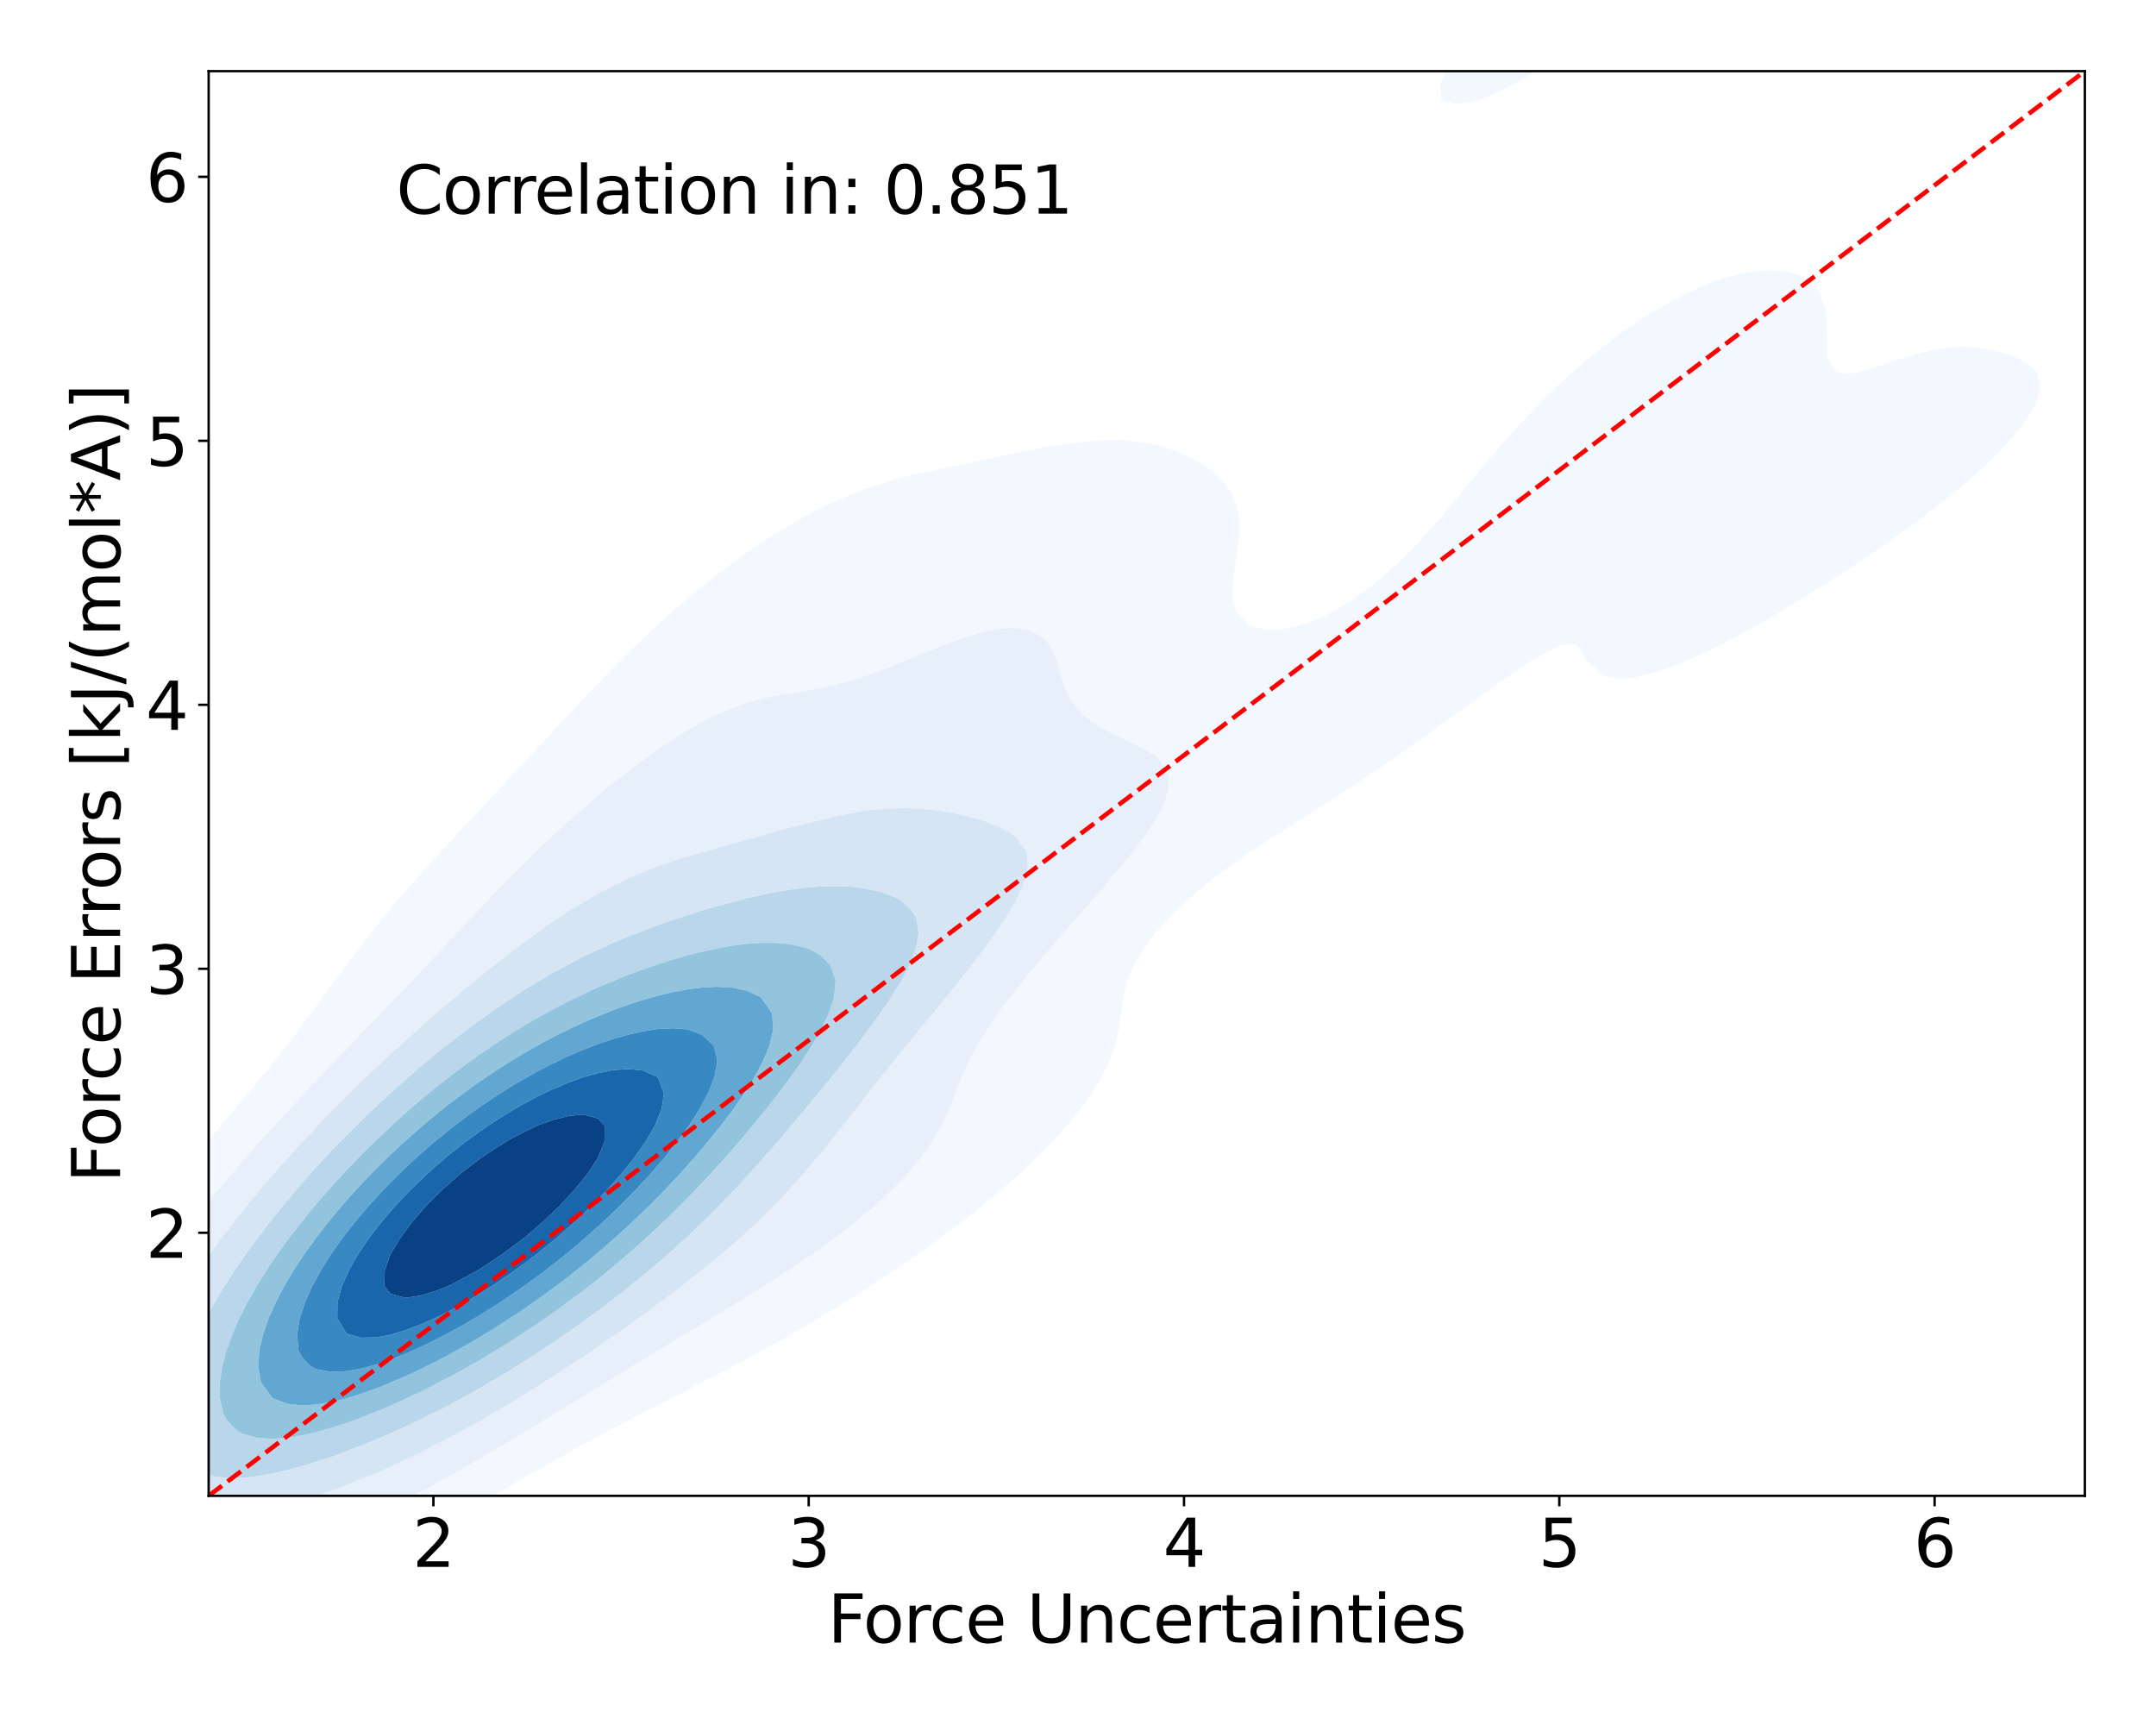 <?xml version="1.0" encoding="utf-8" standalone="no"?>
<!DOCTYPE svg PUBLIC "-//W3C//DTD SVG 1.1//EN"
  "http://www.w3.org/Graphics/SVG/1.1/DTD/svg11.dtd">
<svg xmlns:xlink="http://www.w3.org/1999/xlink" width="720pt" height="576pt" viewBox="0 0 720 576" xmlns="http://www.w3.org/2000/svg" version="1.1">
 <defs>
  <style type="text/css">*{stroke-linejoin: round; stroke-linecap: butt}</style>
 </defs>
 <g id="figure_1">
  <g id="patch_1">
   <path d="M 0 576 
L 720 576 
L 720 0 
L 0 0 
z
" style="fill: #ffffff"/>
  </g>
  <g id="axes_1">
   <g id="patch_2">
    <path d="M 69.68 499.48 
L 696.24 499.48 
L 696.24 23.76 
L 69.68 23.76 
z
" style="fill: #ffffff"/>
   </g>
   <g id="QuadContourSet_1">
    <path d="M 6.7 548.31 
L 11.649 549.504 
L 16.599 550.086 
L 21.548 550.282 
L 26.498 550.224 
L 31.447 549.993 
L 36.396 549.639 
L 41.346 549.188 
L 46.295 548.649 
L 51.245 548.015 
L 56.086 547.281 
L 56.194 547.268 
L 61.143 546.58 
L 66.093 545.719 
L 71.042 544.645 
L 75.992 543.321 
L 80.273 541.924 
L 80.941 541.75 
L 85.891 540.24 
L 90.84 538.431 
L 95.108 536.568 
L 95.789 536.327 
L 100.739 534.369 
L 105.688 532.03 
L 107.231 531.212 
L 110.638 529.738 
L 115.587 527.26 
L 118.054 525.855 
L 120.536 524.695 
L 125.486 522.083 
L 128.122 520.499 
L 130.435 519.352 
L 135.385 516.602 
L 137.723 515.143 
L 140.334 513.792 
L 145.283 510.9 
L 147.027 509.786 
L 150.233 508.085 
L 155.182 505.05 
L 156.146 504.43 
L 160.132 502.293 
L 165.081 499.135 
L 165.178 499.074 
L 170.03 496.486 
L 174.392 493.717 
L 174.98 493.402 
L 179.929 490.738 
L 183.758 488.361 
L 184.879 487.771 
L 189.828 485.122 
L 193.352 483.005 
L 194.778 482.277 
L 199.727 479.692 
L 203.254 477.648 
L 204.676 476.945 
L 209.626 474.452 
L 213.474 472.292 
L 214.575 471.761 
L 219.525 469.354 
L 223.906 466.936 
L 224.474 466.665 
L 229.423 464.302 
L 234.351 461.579 
L 234.373 461.569 
L 239.322 459.196 
L 244.272 456.44 
L 244.651 456.223 
L 249.221 453.951 
L 254.17 451.113 
L 254.587 450.867 
L 259.12 448.512 
L 264.069 445.538 
L 264.115 445.51 
L 269.019 442.841 
L 273.319 440.154 
L 273.968 439.786 
L 278.918 436.907 
L 282.169 434.798 
L 283.867 433.787 
L 288.816 430.668 
L 290.64 429.441 
L 293.766 427.49 
L 298.693 424.085 
L 298.715 424.07 
L 303.665 420.827 
L 306.585 418.729 
L 308.614 417.329 
L 313.563 413.698 
L 313.998 413.372 
L 318.513 410.093 
L 321.191 408.016 
L 323.462 406.265 
L 327.922 402.66 
L 328.412 402.256 
L 333.361 398.163 
L 334.375 397.303 
L 338.31 393.865 
L 340.461 391.947 
L 343.26 389.308 
L 346.135 386.591 
L 348.209 384.461 
L 351.402 381.234 
L 353.159 379.25 
L 356.245 375.878 
L 358.108 373.533 
L 360.625 370.522 
L 363.057 367.058 
L 364.478 365.165 
L 367.741 359.809 
L 368.007 359.229 
L 370.429 354.453 
L 372.365 349.096 
L 372.956 346.465 
L 373.643 343.74 
L 374.444 338.384 
L 375.196 333.027 
L 376.45 327.671 
L 377.906 323.952 
L 378.563 322.315 
L 381.746 316.958 
L 382.855 315.508 
L 385.827 311.602 
L 387.805 309.425 
L 390.672 306.246 
L 392.754 304.244 
L 396.223 300.889 
L 397.703 299.608 
L 402.403 295.533 
L 402.653 295.334 
L 407.602 291.566 
L 409.412 290.177 
L 412.552 287.96 
L 416.949 284.821 
L 417.501 284.448 
L 422.45 281.223 
L 425.091 279.464 
L 427.4 278.008 
L 432.349 274.853 
L 433.493 274.108 
L 437.299 271.754 
L 441.949 268.752 
L 442.248 268.564 
L 447.197 265.445 
L 450.289 263.395 
L 452.147 262.195 
L 457.096 258.913 
L 458.376 258.039 
L 462.046 255.581 
L 466.192 252.683 
L 466.995 252.123 
L 471.944 248.678 
L 473.845 247.326 
L 476.894 245.153 
L 481.249 241.97 
L 481.843 241.53 
L 486.793 237.972 
L 488.695 236.614 
L 491.742 234.387 
L 496.005 231.257 
L 496.692 230.74 
L 501.641 227.265 
L 503.69 225.901 
L 506.59 223.888 
L 511.476 220.545 
L 511.54 220.499 
L 516.489 217.808 
L 521.439 215.347 
L 524.687 215.188 
L 526.388 215.088 
L 526.529 215.188 
L 530.047 220.545 
L 531.337 222.019 
L 536.011 225.901 
L 536.287 225.995 
L 541.236 226.585 
L 546.186 226.17 
L 547.326 225.901 
L 551.135 224.977 
L 556.084 223.394 
L 561.034 221.574 
L 563.408 220.545 
L 565.983 219.435 
L 570.933 217.132 
L 574.818 215.188 
L 575.882 214.659 
L 580.832 212.05 
L 584.849 209.832 
L 585.781 209.319 
L 590.73 206.504 
L 594.158 204.476 
L 595.68 203.575 
L 600.629 200.601 
L 603.013 199.119 
L 605.579 197.52 
L 610.528 194.403 
L 611.52 193.763 
L 615.477 191.195 
L 619.721 188.407 
L 620.427 187.928 
L 625.376 184.6 
L 627.651 183.05 
L 630.326 181.166 
L 635.275 177.694 
L 635.275 177.694 
L 640.224 174.061 
L 642.577 172.338 
L 645.174 170.307 
L 649.508 166.981 
L 650.123 166.462 
L 655.073 162.402 
L 656.029 161.625 
L 660.022 158.048 
L 662.073 156.269 
L 664.971 153.391 
L 667.592 150.912 
L 669.921 148.283 
L 672.497 145.556 
L 674.87 142.392 
L 676.653 140.2 
L 679.82 134.914 
L 679.866 134.843 
L 681.403 129.487 
L 680.179 124.131 
L 679.82 123.734 
L 674.87 120.186 
L 671.754 118.774 
L 669.921 118.127 
L 664.971 116.784 
L 660.022 115.968 
L 655.073 115.751 
L 650.123 116.114 
L 645.174 116.954 
L 640.224 118.167 
L 638.216 118.774 
L 635.275 119.655 
L 630.326 121.247 
L 625.376 122.866 
L 621.118 124.131 
L 620.427 124.341 
L 615.477 124.911 
L 613.228 124.131 
L 610.528 120.086 
L 610.298 118.774 
L 610.202 113.418 
L 610.129 108.062 
L 609.447 102.705 
L 607.291 97.349 
L 605.579 95.278 
L 601.02 91.993 
L 600.629 91.805 
L 595.68 90.497 
L 590.73 90.175 
L 585.781 90.551 
L 580.832 91.481 
L 579.072 91.993 
L 575.882 92.842 
L 570.933 94.565 
L 565.983 96.67 
L 564.634 97.349 
L 561.034 99.043 
L 556.084 101.728 
L 554.487 102.705 
L 551.135 104.656 
L 546.186 107.899 
L 545.957 108.062 
L 541.236 111.304 
L 538.441 113.418 
L 536.287 115.015 
L 531.627 118.774 
L 531.337 119.006 
L 526.388 123.193 
L 525.339 124.131 
L 521.439 127.652 
L 519.503 129.487 
L 516.489 132.398 
L 514.051 134.843 
L 511.54 137.429 
L 508.918 140.2 
L 506.59 142.738 
L 504.047 145.556 
L 501.641 148.309 
L 499.38 150.912 
L 496.692 154.103 
L 494.861 156.269 
L 491.742 160.049 
L 490.426 161.625 
L 486.793 166.04 
L 486.002 166.981 
L 481.843 171.943 
L 481.503 172.338 
L 476.894 177.619 
L 476.826 177.694 
L 471.944 182.952 
L 471.849 183.05 
L 466.995 187.866 
L 466.421 188.407 
L 462.046 192.34 
L 460.359 193.763 
L 457.096 196.384 
L 453.416 199.119 
L 452.147 200.02 
L 447.197 203.099 
L 444.672 204.476 
L 442.248 205.719 
L 437.299 207.75 
L 432.349 209.304 
L 429.39 209.832 
L 427.4 210.152 
L 422.45 210.143 
L 420.873 209.832 
L 417.501 208.705 
L 412.926 204.476 
L 412.552 203.35 
L 411.664 199.119 
L 411.825 193.763 
L 412.517 188.407 
L 412.552 188.162 
L 413.351 183.05 
L 413.867 177.694 
L 413.708 172.338 
L 412.552 167.484 
L 412.408 166.981 
L 409.222 161.625 
L 407.602 159.868 
L 403.347 156.269 
L 402.653 155.771 
L 397.703 152.816 
L 393.501 150.912 
L 392.754 150.589 
L 387.805 148.937 
L 382.855 147.839 
L 377.906 147.207 
L 372.956 146.958 
L 368.007 147.026 
L 363.057 147.354 
L 358.108 147.898 
L 353.159 148.618 
L 348.209 149.478 
L 343.26 150.447 
L 341.069 150.912 
L 338.31 151.469 
L 333.361 152.503 
L 328.412 153.55 
L 323.462 154.598 
L 318.513 155.648 
L 315.622 156.269 
L 313.563 156.689 
L 308.614 157.743 
L 303.665 158.893 
L 298.715 160.188 
L 293.956 161.625 
L 293.766 161.679 
L 288.816 163.345 
L 283.867 165.244 
L 279.927 166.981 
L 278.918 167.401 
L 273.968 169.737 
L 269.049 172.338 
L 269.019 172.353 
L 264.069 175.103 
L 259.86 177.694 
L 259.12 178.13 
L 254.17 181.282 
L 251.631 183.05 
L 249.221 184.668 
L 244.272 188.262 
L 244.084 188.407 
L 239.322 191.961 
L 237.072 193.763 
L 234.373 195.886 
L 230.501 199.119 
L 229.423 200.012 
L 224.474 204.31 
L 224.29 204.476 
L 219.525 208.735 
L 218.346 209.832 
L 214.575 213.352 
L 212.67 215.188 
L 209.626 218.145 
L 207.216 220.545 
L 204.676 223.095 
L 201.938 225.901 
L 199.727 228.183 
L 196.796 231.257 
L 194.778 233.381 
L 191.749 236.614 
L 189.828 238.658 
L 186.758 241.97 
L 184.879 243.98 
L 181.791 247.326 
L 179.929 249.317 
L 176.822 252.683 
L 174.98 254.645 
L 171.836 258.039 
L 170.03 259.953 
L 166.827 263.395 
L 165.081 265.242 
L 161.803 268.752 
L 160.132 270.522 
L 156.779 274.108 
L 155.182 275.811 
L 151.779 279.464 
L 150.233 281.135 
L 146.829 284.821 
L 145.283 286.525 
L 141.959 290.177 
L 140.334 292.017 
L 137.198 295.533 
L 135.385 297.653 
L 132.573 300.889 
L 130.435 303.48 
L 128.105 306.246 
L 125.486 309.546 
L 123.811 311.602 
L 120.536 315.891 
L 119.697 316.958 
L 115.728 322.315 
L 115.587 322.507 
L 111.723 327.671 
L 110.638 329.161 
L 107.781 333.027 
L 105.688 335.898 
L 103.857 338.384 
L 100.739 342.62 
L 99.909 343.74 
L 95.874 349.096 
L 95.789 349.201 
L 91.568 354.453 
L 90.84 355.332 
L 87.183 359.809 
L 85.891 361.353 
L 82.735 365.165 
L 80.941 367.296 
L 78.245 370.522 
L 75.992 373.197 
L 73.737 375.878 
L 71.042 379.092 
L 69.237 381.234 
L 66.093 385.02 
L 64.771 386.591 
L 61.143 391.016 
L 60.365 391.947 
L 56.194 397.12 
L 56.042 397.303 
L 51.663 402.66 
L 51.245 403.198 
L 47.335 408.016 
L 46.295 409.39 
L 43.12 413.372 
L 41.346 415.78 
L 39.038 418.729 
L 36.396 422.417 
L 35.116 424.085 
L 31.447 429.362 
L 31.387 429.441 
L 27.512 434.798 
L 26.498 436.372 
L 23.822 440.154 
L 21.548 443.815 
L 20.38 445.51 
L 17.082 450.867 
L 16.599 451.732 
L 13.769 456.223 
L 11.649 460.211 
L 10.819 461.579 
L 7.937 466.936 
L 6.7 469.652 
L 5.3 472.292 
L 2.902 477.648 
L 1.751 480.749 
L 0.755 483.005 
L -1.205 488.361 
L -2.758 493.717 
L -3.199 495.604 
L -4.184 499.074 
L -5.372 504.43 
L -6.274 509.786 
L -6.929 515.143 
L -7.335 520.499 
L -7.431 525.855 
L -7.045 531.212 
L -5.816 536.568 
L -3.199 541.588 
L -2.971 541.924 
L 1.751 546.07 
L 4.149 547.281 
z
M 35.068 525.855 
L 31.447 524.807 
L 26.498 521.952 
L 24.918 520.499 
L 21.616 515.143 
L 21.548 514.921 
L 20.2 509.786 
L 19.728 504.43 
L 19.839 499.074 
L 20.375 493.717 
L 21.285 488.361 
L 21.548 487.262 
L 22.418 483.005 
L 23.845 477.648 
L 25.661 472.292 
L 26.498 470.266 
L 27.694 466.936 
L 30.012 461.579 
L 31.447 458.771 
L 32.601 456.223 
L 35.428 450.867 
L 36.396 449.243 
L 38.408 445.51 
L 41.346 440.806 
L 41.718 440.154 
L 45.054 434.798 
L 46.295 433.001 
L 48.579 429.441 
L 51.245 425.708 
L 52.331 424.085 
L 56.194 418.845 
L 56.275 418.729 
L 60.191 413.372 
L 61.143 412.162 
L 64.271 408.016 
L 66.093 405.758 
L 68.511 402.66 
L 71.042 399.6 
L 72.896 397.303 
L 75.992 393.649 
L 77.411 391.947 
L 80.941 387.872 
L 82.043 386.591 
L 85.891 382.243 
L 86.784 381.234 
L 90.84 376.737 
L 91.622 375.878 
L 95.789 371.334 
L 96.548 370.522 
L 100.739 366.014 
L 101.55 365.165 
L 105.688 360.761 
L 106.615 359.809 
L 110.638 355.558 
L 111.728 354.453 
L 115.587 350.388 
L 116.874 349.096 
L 120.536 345.236 
L 122.035 343.74 
L 125.486 340.087 
L 127.193 338.384 
L 130.435 334.927 
L 132.332 333.027 
L 135.385 329.743 
L 137.438 327.671 
L 140.334 324.527 
L 142.508 322.315 
L 145.283 319.28 
L 147.545 316.958 
L 150.233 314.01 
L 152.565 311.602 
L 155.182 308.738 
L 157.596 306.246 
L 160.132 303.496 
L 162.672 300.889 
L 165.081 298.319 
L 167.833 295.533 
L 170.03 293.239 
L 173.118 290.177 
L 174.98 288.281 
L 178.56 284.821 
L 179.929 283.463 
L 184.185 279.464 
L 184.879 278.795 
L 189.828 274.271 
L 190.018 274.108 
L 194.778 269.85 
L 196.1 268.752 
L 199.727 265.593 
L 202.458 263.395 
L 204.676 261.508 
L 209.117 258.039 
L 209.626 257.615 
L 214.575 253.85 
L 216.282 252.683 
L 219.525 250.285 
L 224.008 247.326 
L 224.474 246.991 
L 229.423 243.883 
L 232.935 241.97 
L 234.373 241.108 
L 239.322 238.62 
L 244.098 236.614 
L 244.272 236.533 
L 249.221 234.749 
L 254.17 233.356 
L 259.12 232.293 
L 264.069 231.461 
L 265.402 231.257 
L 269.019 230.659 
L 273.968 229.751 
L 278.918 228.656 
L 283.867 227.347 
L 288.604 225.901 
L 288.816 225.833 
L 293.766 223.983 
L 298.715 222.058 
L 302.488 220.545 
L 303.665 220.055 
L 308.614 217.982 
L 313.563 216 
L 315.721 215.188 
L 318.513 214.109 
L 323.462 212.434 
L 328.412 211.041 
L 333.361 210.026 
L 335.789 209.832 
L 338.31 209.628 
L 340.481 209.832 
L 343.26 210.194 
L 348.209 212.752 
L 350.379 215.188 
L 352.887 220.545 
L 353.159 221.36 
L 354.374 225.901 
L 356.256 231.257 
L 358.108 234.344 
L 359.562 236.614 
L 363.057 239.829 
L 365.811 241.97 
L 368.007 243.195 
L 372.956 245.663 
L 376.538 247.326 
L 377.906 247.958 
L 382.855 250.517 
L 386.195 252.683 
L 387.805 254.528 
L 390.058 258.039 
L 390.317 263.395 
L 388.59 268.752 
L 387.805 270.05 
L 385.726 274.108 
L 382.855 278.225 
L 382.104 279.464 
L 378.018 284.821 
L 377.906 284.948 
L 373.683 290.177 
L 372.956 290.985 
L 369.151 295.533 
L 368.007 296.798 
L 364.508 300.889 
L 363.057 302.498 
L 359.817 306.246 
L 358.108 308.163 
L 355.131 311.602 
L 353.159 313.858 
L 350.494 316.958 
L 348.209 319.641 
L 345.949 322.315 
L 343.26 325.579 
L 341.534 327.671 
L 338.31 331.746 
L 337.287 333.027 
L 333.361 338.231 
L 333.244 338.384 
L 329.668 343.74 
L 328.412 345.848 
L 326.424 349.096 
L 323.462 354.453 
L 323.462 354.453 
L 321.17 359.809 
L 318.993 365.165 
L 318.513 366.384 
L 316.926 370.522 
L 314.44 375.878 
L 313.563 377.358 
L 311.379 381.234 
L 308.614 385.087 
L 307.584 386.591 
L 303.665 391.228 
L 303.081 391.947 
L 298.715 396.448 
L 297.912 397.303 
L 293.766 401.116 
L 292.122 402.66 
L 288.816 405.424 
L 285.741 408.016 
L 283.867 409.465 
L 278.918 413.27 
L 278.786 413.372 
L 273.968 416.87 
L 271.371 418.729 
L 269.019 420.339 
L 264.069 423.657 
L 263.434 424.085 
L 259.12 426.914 
L 255.119 429.441 
L 254.17 430.037 
L 249.221 433.149 
L 246.524 434.798 
L 244.272 436.188 
L 239.322 439.182 
L 237.709 440.154 
L 234.373 442.212 
L 229.423 445.123 
L 228.78 445.51 
L 224.474 448.202 
L 219.879 450.867 
L 219.525 451.084 
L 214.575 454.204 
L 211.128 456.223 
L 209.626 457.165 
L 204.676 460.224 
L 202.381 461.579 
L 199.727 463.274 
L 194.778 466.246 
L 193.609 466.936 
L 189.828 469.373 
L 184.879 472.238 
L 184.786 472.292 
L 179.929 475.418 
L 176.027 477.648 
L 174.98 478.318 
L 170.03 481.365 
L 167.099 483.005 
L 165.081 484.277 
L 160.132 487.173 
L 157.931 488.361 
L 155.182 490.047 
L 150.233 492.794 
L 148.438 493.717 
L 145.283 495.575 
L 140.334 498.176 
L 138.473 499.074 
L 135.385 500.795 
L 130.435 503.251 
L 127.788 504.43 
L 125.486 505.626 
L 120.536 507.935 
L 115.949 509.786 
L 115.587 509.959 
L 110.638 512.119 
L 105.688 513.971 
L 102.088 515.143 
L 100.739 515.668 
L 95.789 517.397 
L 90.84 518.878 
L 85.891 520.147 
L 84.356 520.499 
L 80.941 521.457 
L 75.992 522.677 
L 71.042 523.725 
L 66.093 524.622 
L 61.143 525.382 
L 57.38 525.855 
L 56.194 526.039 
L 51.245 526.583 
L 46.295 526.852 
L 41.346 526.765 
L 36.396 526.179 
z
M 481.843 33.653 
L 486.793 34.801 
L 491.742 34.021 
L 494.506 33.073 
L 496.692 32.294 
L 501.641 30.026 
L 506.184 27.717 
L 506.59 27.503 
L 511.54 24.525 
L 514.941 22.36 
L 516.489 21.344 
L 521.439 17.925 
L 522.687 17.004 
L 526.388 14.183 
L 529.628 11.648 
L 531.337 10.226 
L 536.033 6.291 
L 536.287 6.058 
L 541.236 1.511 
L 541.859 0.935 
L 546.186 -3.442 
L 547.169 -4.421 
L 551.135 -8.884 
L 551.957 -9.778 
L 556.084 -15.034 
L 556.167 -15.134 
L 559.481 -20.49 
L 561.034 -24.261 
L 561.759 -25.847 
L 561.201 -31.203 
L 561.034 -31.355 
L 556.084 -32.535 
L 551.135 -31.803 
L 549.412 -31.203 
L 546.186 -30.039 
L 541.236 -27.833 
L 537.345 -25.847 
L 536.287 -25.29 
L 531.337 -22.36 
L 528.401 -20.49 
L 526.388 -19.172 
L 521.439 -15.782 
L 520.559 -15.134 
L 516.489 -12.045 
L 513.584 -9.778 
L 511.54 -8.088 
L 507.147 -4.421 
L 506.59 -3.913 
L 501.641 0.586 
L 501.262 0.935 
L 496.692 5.523 
L 495.915 6.291 
L 491.742 10.938 
L 491.084 11.648 
L 486.827 17.004 
L 486.793 17.063 
L 483.441 22.36 
L 481.843 26.05 
L 481.043 27.717 
L 481.253 33.073 
z
" clip-path="url(#pc48cd03389)" style="fill: #f3f8fe"/>
    <path d="M 36.396 526.179 
L 41.346 526.765 
L 46.295 526.852 
L 51.245 526.583 
L 56.194 526.039 
L 57.38 525.855 
L 61.143 525.382 
L 66.093 524.622 
L 71.042 523.725 
L 75.992 522.677 
L 80.941 521.457 
L 84.356 520.499 
L 85.891 520.147 
L 90.84 518.878 
L 95.789 517.397 
L 100.739 515.668 
L 102.088 515.143 
L 105.688 513.971 
L 110.638 512.119 
L 115.587 509.959 
L 115.949 509.786 
L 120.536 507.935 
L 125.486 505.626 
L 127.788 504.43 
L 130.435 503.251 
L 135.385 500.795 
L 138.473 499.074 
L 140.334 498.176 
L 145.283 495.575 
L 148.438 493.717 
L 150.233 492.794 
L 155.182 490.047 
L 157.931 488.361 
L 160.132 487.173 
L 165.081 484.277 
L 167.099 483.005 
L 170.03 481.365 
L 174.98 478.318 
L 176.027 477.648 
L 179.929 475.418 
L 184.786 472.292 
L 184.879 472.238 
L 189.828 469.373 
L 193.609 466.936 
L 194.778 466.246 
L 199.727 463.274 
L 202.381 461.579 
L 204.676 460.224 
L 209.626 457.165 
L 211.128 456.223 
L 214.575 454.204 
L 219.525 451.084 
L 219.879 450.867 
L 224.474 448.202 
L 228.78 445.51 
L 229.423 445.123 
L 234.373 442.212 
L 237.709 440.154 
L 239.322 439.182 
L 244.272 436.188 
L 246.524 434.798 
L 249.221 433.149 
L 254.17 430.037 
L 255.119 429.441 
L 259.12 426.914 
L 263.434 424.085 
L 264.069 423.657 
L 269.019 420.339 
L 271.371 418.729 
L 273.968 416.87 
L 278.786 413.372 
L 278.918 413.27 
L 283.867 409.465 
L 285.741 408.016 
L 288.816 405.424 
L 292.122 402.66 
L 293.766 401.116 
L 297.912 397.303 
L 298.715 396.448 
L 303.081 391.947 
L 303.665 391.228 
L 307.584 386.591 
L 308.614 385.087 
L 311.379 381.234 
L 313.563 377.358 
L 314.44 375.878 
L 316.926 370.522 
L 318.513 366.384 
L 318.993 365.165 
L 321.17 359.809 
L 323.462 354.453 
L 323.462 354.453 
L 326.424 349.096 
L 328.412 345.848 
L 329.668 343.74 
L 333.244 338.384 
L 333.361 338.231 
L 337.287 333.027 
L 338.31 331.746 
L 341.534 327.671 
L 343.26 325.579 
L 345.949 322.315 
L 348.209 319.641 
L 350.494 316.958 
L 353.159 313.858 
L 355.131 311.602 
L 358.108 308.163 
L 359.817 306.246 
L 363.057 302.498 
L 364.508 300.889 
L 368.007 296.798 
L 369.151 295.533 
L 372.956 290.985 
L 373.683 290.177 
L 377.906 284.948 
L 378.018 284.821 
L 382.104 279.464 
L 382.855 278.225 
L 385.726 274.108 
L 387.805 270.05 
L 388.59 268.752 
L 390.317 263.395 
L 390.058 258.039 
L 387.805 254.528 
L 386.195 252.683 
L 382.855 250.517 
L 377.906 247.958 
L 376.538 247.326 
L 372.956 245.663 
L 368.007 243.195 
L 365.811 241.97 
L 363.057 239.829 
L 359.562 236.614 
L 358.108 234.344 
L 356.256 231.257 
L 354.374 225.901 
L 353.159 221.36 
L 352.887 220.545 
L 350.379 215.188 
L 348.209 212.752 
L 343.26 210.194 
L 340.481 209.832 
L 338.31 209.628 
L 335.789 209.832 
L 333.361 210.026 
L 328.412 211.041 
L 323.462 212.434 
L 318.513 214.109 
L 315.721 215.188 
L 313.563 216 
L 308.614 217.982 
L 303.665 220.055 
L 302.488 220.545 
L 298.715 222.058 
L 293.766 223.983 
L 288.816 225.833 
L 288.604 225.901 
L 283.867 227.347 
L 278.918 228.656 
L 273.968 229.751 
L 269.019 230.659 
L 265.402 231.257 
L 264.069 231.461 
L 259.12 232.293 
L 254.17 233.356 
L 249.221 234.749 
L 244.272 236.533 
L 244.098 236.614 
L 239.322 238.62 
L 234.373 241.108 
L 232.935 241.97 
L 229.423 243.883 
L 224.474 246.991 
L 224.008 247.326 
L 219.525 250.285 
L 216.282 252.683 
L 214.575 253.85 
L 209.626 257.615 
L 209.117 258.039 
L 204.676 261.508 
L 202.458 263.395 
L 199.727 265.593 
L 196.1 268.752 
L 194.778 269.85 
L 190.018 274.108 
L 189.828 274.271 
L 184.879 278.795 
L 184.185 279.464 
L 179.929 283.463 
L 178.56 284.821 
L 174.98 288.281 
L 173.118 290.177 
L 170.03 293.239 
L 167.833 295.533 
L 165.081 298.319 
L 162.672 300.889 
L 160.132 303.496 
L 157.596 306.246 
L 155.182 308.738 
L 152.565 311.602 
L 150.233 314.01 
L 147.545 316.958 
L 145.283 319.28 
L 142.508 322.315 
L 140.334 324.527 
L 137.438 327.671 
L 135.385 329.743 
L 132.332 333.027 
L 130.435 334.927 
L 127.193 338.384 
L 125.486 340.087 
L 122.035 343.74 
L 120.536 345.236 
L 116.874 349.096 
L 115.587 350.388 
L 111.728 354.453 
L 110.638 355.558 
L 106.615 359.809 
L 105.688 360.761 
L 101.55 365.165 
L 100.739 366.014 
L 96.548 370.522 
L 95.789 371.334 
L 91.622 375.878 
L 90.84 376.737 
L 86.784 381.234 
L 85.891 382.243 
L 82.043 386.591 
L 80.941 387.872 
L 77.411 391.947 
L 75.992 393.649 
L 72.896 397.303 
L 71.042 399.6 
L 68.511 402.66 
L 66.093 405.758 
L 64.271 408.016 
L 61.143 412.162 
L 60.191 413.372 
L 56.275 418.729 
L 56.194 418.845 
L 52.331 424.085 
L 51.245 425.708 
L 48.579 429.441 
L 46.295 433.001 
L 45.054 434.798 
L 41.718 440.154 
L 41.346 440.806 
L 38.408 445.51 
L 36.396 449.243 
L 35.428 450.867 
L 32.601 456.223 
L 31.447 458.771 
L 30.012 461.579 
L 27.694 466.936 
L 26.498 470.266 
L 25.661 472.292 
L 23.845 477.648 
L 22.418 483.005 
L 21.548 487.262 
L 21.285 488.361 
L 20.375 493.717 
L 19.839 499.074 
L 19.728 504.43 
L 20.2 509.786 
L 21.548 514.921 
L 21.616 515.143 
L 24.918 520.499 
L 26.498 521.952 
L 31.447 524.807 
L 35.068 525.855 
z
M 47.009 504.43 
L 46.295 503.799 
L 42.874 499.074 
L 41.346 494.188 
L 41.223 493.717 
L 40.718 488.361 
L 40.919 483.005 
L 41.346 479.936 
L 41.623 477.648 
L 42.691 472.292 
L 44.15 466.936 
L 46.03 461.579 
L 46.295 460.957 
L 48.103 456.223 
L 50.575 450.867 
L 51.245 449.606 
L 53.231 445.51 
L 56.194 440.298 
L 56.269 440.154 
L 59.365 434.798 
L 61.143 432.074 
L 62.757 429.441 
L 66.093 424.564 
L 66.403 424.085 
L 70.128 418.729 
L 71.042 417.508 
L 74.024 413.372 
L 75.992 410.836 
L 78.117 408.016 
L 80.941 404.499 
L 82.388 402.66 
L 85.891 398.44 
L 86.823 397.303 
L 90.84 392.619 
L 91.414 391.947 
L 95.789 387.002 
L 96.155 386.591 
L 100.739 381.565 
L 101.044 381.234 
L 105.688 376.288 
L 106.082 375.878 
L 110.638 371.157 
L 111.269 370.522 
L 115.587 366.159 
L 116.609 365.165 
L 120.536 361.287 
L 122.105 359.809 
L 125.486 356.536 
L 127.759 354.453 
L 130.435 351.906 
L 133.578 349.096 
L 135.385 347.4 
L 139.567 343.74 
L 140.334 343.027 
L 145.283 338.72 
L 145.695 338.384 
L 150.233 334.396 
L 151.941 333.027 
L 155.182 330.204 
L 158.394 327.671 
L 160.132 326.166 
L 165.081 322.315 
L 165.081 322.315 
L 170.03 318.341 
L 171.979 316.958 
L 174.98 314.575 
L 179.248 311.602 
L 179.929 311.068 
L 184.879 307.562 
L 187.017 306.246 
L 189.828 304.274 
L 194.778 301.292 
L 195.539 300.889 
L 199.727 298.341 
L 204.676 295.831 
L 205.353 295.533 
L 209.626 293.348 
L 214.575 291.249 
L 217.577 290.177 
L 219.525 289.362 
L 224.474 287.556 
L 229.423 286.023 
L 233.849 284.821 
L 234.373 284.653 
L 239.322 283.127 
L 244.272 281.727 
L 249.221 280.418 
L 252.965 279.464 
L 254.17 279.103 
L 259.12 277.643 
L 264.069 276.285 
L 269.019 275.026 
L 272.955 274.108 
L 273.968 273.828 
L 278.918 272.613 
L 283.867 271.589 
L 288.816 270.777 
L 293.766 270.202 
L 298.715 269.889 
L 303.665 269.858 
L 308.614 270.123 
L 313.563 270.682 
L 318.513 271.526 
L 323.462 272.648 
L 328.412 274.063 
L 328.544 274.108 
L 333.361 275.92 
L 338.31 278.624 
L 339.432 279.464 
L 343.001 284.821 
L 343.219 290.177 
L 341.7 295.533 
L 339.211 300.889 
L 338.31 302.313 
L 336.065 306.246 
L 333.361 310.185 
L 332.473 311.602 
L 328.568 316.958 
L 328.412 317.153 
L 324.488 322.315 
L 323.462 323.569 
L 320.259 327.671 
L 318.513 329.787 
L 315.935 333.027 
L 313.563 335.889 
L 311.556 338.384 
L 308.614 341.936 
L 307.153 343.74 
L 303.665 347.972 
L 302.752 349.096 
L 298.715 354.024 
L 298.368 354.453 
L 294.057 359.809 
L 293.766 360.183 
L 289.852 365.165 
L 288.816 366.499 
L 285.669 370.522 
L 283.867 372.833 
L 281.474 375.878 
L 278.918 379.107 
L 277.22 381.234 
L 273.968 385.227 
L 272.85 386.591 
L 269.019 391.106 
L 268.301 391.947 
L 264.069 396.683 
L 263.512 397.303 
L 259.12 401.936 
L 258.429 402.66 
L 254.17 406.875 
L 253.009 408.016 
L 249.221 411.532 
L 247.217 413.372 
L 244.272 415.942 
L 241.028 418.729 
L 239.322 420.132 
L 234.417 424.085 
L 234.373 424.12 
L 229.423 428.099 
L 227.703 429.441 
L 224.474 431.925 
L 220.59 434.798 
L 219.525 435.584 
L 214.575 439.215 
L 213.268 440.154 
L 209.626 442.805 
L 205.686 445.51 
L 204.676 446.222 
L 199.727 449.658 
L 197.909 450.867 
L 194.778 453.033 
L 189.828 456.202 
L 189.796 456.223 
L 184.879 459.529 
L 181.546 461.579 
L 179.929 462.641 
L 174.98 465.732 
L 172.924 466.936 
L 170.03 468.766 
L 165.081 471.643 
L 163.905 472.292 
L 160.132 474.568 
L 155.182 477.251 
L 154.411 477.648 
L 150.233 480.026 
L 145.283 482.532 
L 144.286 483.005 
L 140.334 485.106 
L 135.385 487.448 
L 133.277 488.361 
L 130.435 489.757 
L 125.486 491.957 
L 120.977 493.717 
L 120.536 493.915 
L 115.587 495.995 
L 110.638 497.811 
L 106.762 499.074 
L 105.688 499.482 
L 100.739 501.213 
L 95.789 502.719 
L 90.84 504.035 
L 89.177 504.43 
L 85.891 505.347 
L 80.941 506.516 
L 75.992 507.462 
L 71.042 508.175 
L 66.093 508.615 
L 61.143 508.688 
L 56.194 508.211 
L 51.245 506.839 
z
" clip-path="url(#pc48cd03389)" style="fill: #e7f0fa"/>
    <path d="M 51.245 506.839 
L 56.194 508.211 
L 61.143 508.688 
L 66.093 508.615 
L 71.042 508.175 
L 75.992 507.462 
L 80.941 506.516 
L 85.891 505.347 
L 89.177 504.43 
L 90.84 504.035 
L 95.789 502.719 
L 100.739 501.213 
L 105.688 499.482 
L 106.762 499.074 
L 110.638 497.811 
L 115.587 495.995 
L 120.536 493.915 
L 120.977 493.717 
L 125.486 491.957 
L 130.435 489.757 
L 133.277 488.361 
L 135.385 487.448 
L 140.334 485.106 
L 144.286 483.005 
L 145.283 482.532 
L 150.233 480.026 
L 154.411 477.648 
L 155.182 477.251 
L 160.132 474.568 
L 163.905 472.292 
L 165.081 471.643 
L 170.03 468.766 
L 172.924 466.936 
L 174.98 465.732 
L 179.929 462.641 
L 181.546 461.579 
L 184.879 459.529 
L 189.796 456.223 
L 189.828 456.202 
L 194.778 453.033 
L 197.909 450.867 
L 199.727 449.658 
L 204.676 446.222 
L 205.686 445.51 
L 209.626 442.805 
L 213.268 440.154 
L 214.575 439.215 
L 219.525 435.584 
L 220.59 434.798 
L 224.474 431.925 
L 227.703 429.441 
L 229.423 428.099 
L 234.373 424.12 
L 234.417 424.085 
L 239.322 420.132 
L 241.028 418.729 
L 244.272 415.942 
L 247.217 413.372 
L 249.221 411.532 
L 253.009 408.016 
L 254.17 406.875 
L 258.429 402.66 
L 259.12 401.936 
L 263.512 397.303 
L 264.069 396.683 
L 268.301 391.947 
L 269.019 391.106 
L 272.85 386.591 
L 273.968 385.227 
L 277.22 381.234 
L 278.918 379.107 
L 281.474 375.878 
L 283.867 372.833 
L 285.669 370.522 
L 288.816 366.499 
L 289.852 365.165 
L 293.766 360.183 
L 294.057 359.809 
L 298.368 354.453 
L 298.715 354.024 
L 302.752 349.096 
L 303.665 347.972 
L 307.153 343.74 
L 308.614 341.936 
L 311.556 338.384 
L 313.563 335.889 
L 315.935 333.027 
L 318.513 329.787 
L 320.259 327.671 
L 323.462 323.569 
L 324.488 322.315 
L 328.412 317.153 
L 328.568 316.958 
L 332.473 311.602 
L 333.361 310.185 
L 336.065 306.246 
L 338.31 302.313 
L 339.211 300.889 
L 341.7 295.533 
L 343.219 290.177 
L 343.001 284.821 
L 339.432 279.464 
L 338.31 278.624 
L 333.361 275.92 
L 328.544 274.108 
L 328.412 274.063 
L 323.462 272.648 
L 318.513 271.526 
L 313.563 270.682 
L 308.614 270.123 
L 303.665 269.858 
L 298.715 269.889 
L 293.766 270.202 
L 288.816 270.777 
L 283.867 271.589 
L 278.918 272.613 
L 273.968 273.828 
L 272.955 274.108 
L 269.019 275.026 
L 264.069 276.285 
L 259.12 277.643 
L 254.17 279.103 
L 252.965 279.464 
L 249.221 280.418 
L 244.272 281.727 
L 239.322 283.127 
L 234.373 284.653 
L 233.849 284.821 
L 229.423 286.023 
L 224.474 287.556 
L 219.525 289.362 
L 217.577 290.177 
L 214.575 291.249 
L 209.626 293.348 
L 205.353 295.533 
L 204.676 295.831 
L 199.727 298.341 
L 195.539 300.889 
L 194.778 301.292 
L 189.828 304.274 
L 187.017 306.246 
L 184.879 307.562 
L 179.929 311.068 
L 179.248 311.602 
L 174.98 314.575 
L 171.979 316.958 
L 170.03 318.341 
L 165.081 322.315 
L 165.081 322.315 
L 160.132 326.166 
L 158.394 327.671 
L 155.182 330.204 
L 151.941 333.027 
L 150.233 334.396 
L 145.695 338.384 
L 145.283 338.72 
L 140.334 343.027 
L 139.567 343.74 
L 135.385 347.4 
L 133.578 349.096 
L 130.435 351.906 
L 127.759 354.453 
L 125.486 356.536 
L 122.105 359.809 
L 120.536 361.287 
L 116.609 365.165 
L 115.587 366.159 
L 111.269 370.522 
L 110.638 371.157 
L 106.082 375.878 
L 105.688 376.288 
L 101.044 381.234 
L 100.739 381.565 
L 96.155 386.591 
L 95.789 387.002 
L 91.414 391.947 
L 90.84 392.619 
L 86.823 397.303 
L 85.891 398.44 
L 82.388 402.66 
L 80.941 404.499 
L 78.117 408.016 
L 75.992 410.836 
L 74.024 413.372 
L 71.042 417.508 
L 70.128 418.729 
L 66.403 424.085 
L 66.093 424.564 
L 62.757 429.441 
L 61.143 432.074 
L 59.365 434.798 
L 56.269 440.154 
L 56.194 440.298 
L 53.231 445.51 
L 51.245 449.606 
L 50.575 450.867 
L 48.103 456.223 
L 46.295 460.957 
L 46.03 461.579 
L 44.15 466.936 
L 42.691 472.292 
L 41.623 477.648 
L 41.346 479.936 
L 40.919 483.005 
L 40.718 488.361 
L 41.223 493.717 
L 41.346 494.188 
L 42.874 499.074 
L 46.295 503.799 
L 47.009 504.43 
z
M 62.373 488.361 
L 61.143 486.664 
L 59.319 483.005 
L 58.277 477.648 
L 58.258 472.292 
L 58.918 466.936 
L 60.117 461.579 
L 61.143 458.352 
L 61.756 456.223 
L 63.733 450.867 
L 66.093 445.654 
L 66.153 445.51 
L 68.765 440.154 
L 71.042 436.149 
L 71.763 434.798 
L 74.978 429.441 
L 75.992 427.915 
L 78.42 424.085 
L 80.941 420.491 
L 82.134 418.729 
L 85.891 413.638 
L 86.082 413.372 
L 90.164 408.016 
L 90.84 407.177 
L 94.443 402.66 
L 95.789 401.055 
L 98.931 397.303 
L 100.739 395.231 
L 103.622 391.947 
L 105.688 389.666 
L 108.516 386.591 
L 110.638 384.331 
L 113.616 381.234 
L 115.587 379.209 
L 118.933 375.878 
L 120.536 374.286 
L 124.481 370.522 
L 125.486 369.556 
L 130.278 365.165 
L 130.435 365.019 
L 135.385 360.569 
L 136.281 359.809 
L 140.334 356.268 
L 142.564 354.453 
L 145.283 352.147 
L 149.178 349.096 
L 150.233 348.226 
L 155.182 344.419 
L 156.133 343.74 
L 160.132 340.694 
L 163.493 338.384 
L 165.081 337.208 
L 170.03 333.859 
L 171.377 333.027 
L 174.98 330.6 
L 179.929 327.671 
L 179.929 327.671 
L 184.879 324.676 
L 189.4 322.315 
L 189.828 322.065 
L 194.778 319.421 
L 199.727 317.149 
L 200.178 316.958 
L 204.676 314.822 
L 209.626 312.775 
L 212.794 311.602 
L 214.575 310.854 
L 219.525 308.958 
L 224.474 307.278 
L 227.802 306.246 
L 229.423 305.674 
L 234.373 304.067 
L 239.322 302.625 
L 244.272 301.32 
L 246.066 300.889 
L 249.221 300.035 
L 254.17 298.864 
L 259.12 297.864 
L 264.069 297.042 
L 269.019 296.415 
L 273.968 296.012 
L 278.918 295.877 
L 283.867 296.066 
L 288.816 296.66 
L 293.766 297.775 
L 298.715 299.613 
L 301.065 300.889 
L 303.665 303.207 
L 305.878 306.246 
L 306.794 311.602 
L 305.798 316.958 
L 303.703 322.315 
L 303.665 322.381 
L 300.884 327.671 
L 298.715 331.077 
L 297.586 333.027 
L 293.939 338.384 
L 293.766 338.611 
L 290.085 343.74 
L 288.816 345.361 
L 286.045 349.096 
L 283.867 351.826 
L 281.863 354.453 
L 278.918 358.086 
L 277.571 359.809 
L 273.968 364.191 
L 273.191 365.165 
L 269.019 370.171 
L 268.733 370.522 
L 264.22 375.878 
L 264.069 376.054 
L 259.659 381.234 
L 259.12 381.853 
L 254.991 386.591 
L 254.17 387.509 
L 250.189 391.947 
L 249.221 392.998 
L 245.22 397.303 
L 244.272 398.295 
L 240.047 402.66 
L 239.322 403.387 
L 234.631 408.016 
L 234.373 408.264 
L 229.423 412.974 
L 228.998 413.372 
L 224.474 417.519 
L 223.115 418.729 
L 219.525 421.873 
L 216.907 424.085 
L 214.575 426.036 
L 210.331 429.441 
L 209.626 430.006 
L 204.676 433.896 
L 203.487 434.798 
L 199.727 437.677 
L 196.293 440.154 
L 194.778 441.269 
L 189.828 444.759 
L 188.72 445.51 
L 184.879 448.201 
L 180.758 450.867 
L 179.929 451.427 
L 174.98 454.653 
L 172.382 456.223 
L 170.03 457.726 
L 165.081 460.675 
L 163.469 461.579 
L 160.132 463.583 
L 155.182 466.295 
L 153.943 466.936 
L 150.233 469.016 
L 145.283 471.524 
L 143.661 472.292 
L 140.334 474.021 
L 135.385 476.355 
L 132.376 477.648 
L 130.435 478.576 
L 125.486 480.759 
L 120.536 482.692 
L 119.677 483.005 
L 115.587 484.674 
L 110.638 486.463 
L 105.688 488.042 
L 104.571 488.361 
L 100.739 489.596 
L 95.789 490.945 
L 90.84 492.052 
L 85.891 492.904 
L 80.941 493.447 
L 75.992 493.552 
L 71.042 492.962 
L 66.093 491.168 
z
" clip-path="url(#pc48cd03389)" style="fill: #d5e5f4"/>
    <path d="M 66.093 491.168 
L 71.042 492.962 
L 75.992 493.552 
L 80.941 493.447 
L 85.891 492.904 
L 90.84 492.052 
L 95.789 490.945 
L 100.739 489.596 
L 104.571 488.361 
L 105.688 488.042 
L 110.638 486.463 
L 115.587 484.674 
L 119.677 483.005 
L 120.536 482.692 
L 125.486 480.759 
L 130.435 478.576 
L 132.376 477.648 
L 135.385 476.355 
L 140.334 474.021 
L 143.661 472.292 
L 145.283 471.524 
L 150.233 469.016 
L 153.943 466.936 
L 155.182 466.295 
L 160.132 463.583 
L 163.469 461.579 
L 165.081 460.675 
L 170.03 457.726 
L 172.382 456.223 
L 174.98 454.653 
L 179.929 451.427 
L 180.758 450.867 
L 184.879 448.201 
L 188.72 445.51 
L 189.828 444.759 
L 194.778 441.269 
L 196.293 440.154 
L 199.727 437.677 
L 203.487 434.798 
L 204.676 433.896 
L 209.626 430.006 
L 210.331 429.441 
L 214.575 426.036 
L 216.907 424.085 
L 219.525 421.873 
L 223.115 418.729 
L 224.474 417.519 
L 228.998 413.372 
L 229.423 412.974 
L 234.373 408.264 
L 234.631 408.016 
L 239.322 403.387 
L 240.047 402.66 
L 244.272 398.295 
L 245.22 397.303 
L 249.221 392.998 
L 250.189 391.947 
L 254.17 387.509 
L 254.991 386.591 
L 259.12 381.853 
L 259.659 381.234 
L 264.069 376.054 
L 264.22 375.878 
L 268.733 370.522 
L 269.019 370.171 
L 273.191 365.165 
L 273.968 364.191 
L 277.571 359.809 
L 278.918 358.086 
L 281.863 354.453 
L 283.867 351.826 
L 286.045 349.096 
L 288.816 345.361 
L 290.085 343.74 
L 293.766 338.611 
L 293.939 338.384 
L 297.586 333.027 
L 298.715 331.077 
L 300.884 327.671 
L 303.665 322.381 
L 303.703 322.315 
L 305.798 316.958 
L 306.794 311.602 
L 305.878 306.246 
L 303.665 303.207 
L 301.065 300.889 
L 298.715 299.613 
L 293.766 297.775 
L 288.816 296.66 
L 283.867 296.066 
L 278.918 295.877 
L 273.968 296.012 
L 269.019 296.415 
L 264.069 297.042 
L 259.12 297.864 
L 254.17 298.864 
L 249.221 300.035 
L 246.066 300.889 
L 244.272 301.32 
L 239.322 302.625 
L 234.373 304.067 
L 229.423 305.674 
L 227.802 306.246 
L 224.474 307.278 
L 219.525 308.958 
L 214.575 310.854 
L 212.794 311.602 
L 209.626 312.775 
L 204.676 314.822 
L 200.178 316.958 
L 199.727 317.149 
L 194.778 319.421 
L 189.828 322.065 
L 189.4 322.315 
L 184.879 324.676 
L 179.929 327.671 
L 179.929 327.671 
L 174.98 330.6 
L 171.377 333.027 
L 170.03 333.859 
L 165.081 337.208 
L 163.493 338.384 
L 160.132 340.694 
L 156.133 343.74 
L 155.182 344.419 
L 150.233 348.226 
L 149.178 349.096 
L 145.283 352.147 
L 142.564 354.453 
L 140.334 356.268 
L 136.281 359.809 
L 135.385 360.569 
L 130.435 365.019 
L 130.278 365.165 
L 125.486 369.556 
L 124.481 370.522 
L 120.536 374.286 
L 118.933 375.878 
L 115.587 379.209 
L 113.616 381.234 
L 110.638 384.331 
L 108.516 386.591 
L 105.688 389.666 
L 103.622 391.947 
L 100.739 395.231 
L 98.931 397.303 
L 95.789 401.055 
L 94.443 402.66 
L 90.84 407.177 
L 90.164 408.016 
L 86.082 413.372 
L 85.891 413.638 
L 82.134 418.729 
L 80.941 420.491 
L 78.42 424.085 
L 75.992 427.915 
L 74.978 429.441 
L 71.763 434.798 
L 71.042 436.149 
L 68.765 440.154 
L 66.153 445.51 
L 66.093 445.654 
L 63.733 450.867 
L 61.756 456.223 
L 61.143 458.352 
L 60.117 461.579 
L 58.918 466.936 
L 58.258 472.292 
L 58.277 477.648 
L 59.319 483.005 
L 61.143 486.664 
L 62.373 488.361 
z
M 79.062 477.648 
L 75.992 474.491 
L 74.686 472.292 
L 73.411 466.936 
L 73.424 461.579 
L 74.25 456.223 
L 75.697 450.867 
L 75.992 450.091 
L 77.601 445.51 
L 79.945 440.154 
L 80.941 438.251 
L 82.646 434.798 
L 85.724 429.441 
L 85.891 429.182 
L 89.032 424.085 
L 90.84 421.455 
L 92.66 418.729 
L 95.789 414.46 
L 96.571 413.372 
L 100.739 408.016 
L 100.739 408.016 
L 105.099 402.66 
L 105.688 401.972 
L 109.714 397.303 
L 110.638 396.273 
L 114.581 391.947 
L 115.587 390.874 
L 119.706 386.591 
L 120.536 385.742 
L 125.104 381.234 
L 125.486 380.86 
L 130.435 376.186 
L 130.775 375.878 
L 135.385 371.684 
L 136.736 370.522 
L 140.334 367.386 
L 143.053 365.165 
L 145.283 363.302 
L 149.781 359.809 
L 150.233 359.446 
L 155.182 355.684 
L 156.936 354.453 
L 160.132 352.107 
L 164.647 349.096 
L 165.081 348.79 
L 170.03 345.52 
L 173.017 343.74 
L 174.98 342.491 
L 179.929 339.612 
L 182.252 338.384 
L 184.879 336.885 
L 189.828 334.334 
L 192.627 333.027 
L 194.778 331.935 
L 199.727 329.655 
L 204.558 327.671 
L 204.676 327.618 
L 209.626 325.565 
L 214.575 323.744 
L 218.881 322.315 
L 219.525 322.08 
L 224.474 320.465 
L 229.423 319.048 
L 234.373 317.805 
L 238.301 316.958 
L 239.322 316.719 
L 244.272 315.816 
L 249.221 315.167 
L 254.17 314.813 
L 259.12 314.822 
L 264.069 315.303 
L 269.019 316.434 
L 270.423 316.958 
L 273.968 318.962 
L 277.376 322.315 
L 278.918 327.039 
L 279.063 327.671 
L 278.918 328.974 
L 278.527 333.027 
L 276.765 338.384 
L 274.236 343.74 
L 273.968 344.171 
L 271.163 349.096 
L 269.019 352.304 
L 267.689 354.453 
L 264.069 359.559 
L 263.904 359.809 
L 259.915 365.165 
L 259.12 366.153 
L 255.732 370.522 
L 254.17 372.405 
L 251.372 375.878 
L 249.221 378.397 
L 246.847 381.234 
L 244.272 384.162 
L 242.16 386.591 
L 239.322 389.717 
L 237.305 391.947 
L 234.373 395.07 
L 232.267 397.303 
L 229.423 400.223 
L 227.022 402.66 
L 224.474 405.176 
L 221.541 408.016 
L 219.525 409.926 
L 215.787 413.372 
L 214.575 414.472 
L 209.719 418.729 
L 209.626 418.809 
L 204.676 423.046 
L 203.412 424.085 
L 199.727 427.105 
L 196.727 429.441 
L 194.778 430.968 
L 189.828 434.639 
L 189.609 434.798 
L 184.879 438.279 
L 182.148 440.154 
L 179.929 441.716 
L 174.98 444.988 
L 174.158 445.51 
L 170.03 448.227 
L 165.648 450.867 
L 165.081 451.224 
L 160.132 454.225 
L 156.524 456.223 
L 155.182 457.009 
L 150.233 459.75 
L 146.615 461.579 
L 145.283 462.3 
L 140.334 464.813 
L 135.694 466.936 
L 135.385 467.089 
L 130.435 469.388 
L 125.486 471.438 
L 123.229 472.292 
L 120.536 473.4 
L 115.587 475.204 
L 110.638 476.782 
L 107.471 477.648 
L 105.688 478.18 
L 100.739 479.327 
L 95.789 480.119 
L 90.84 480.459 
L 85.891 480.136 
L 80.941 478.729 
z
" clip-path="url(#pc48cd03389)" style="fill: #bad6eb"/>
    <path d="M 80.941 478.729 
L 85.891 480.136 
L 90.84 480.459 
L 95.789 480.119 
L 100.739 479.327 
L 105.688 478.18 
L 107.471 477.648 
L 110.638 476.782 
L 115.587 475.204 
L 120.536 473.4 
L 123.229 472.292 
L 125.486 471.438 
L 130.435 469.388 
L 135.385 467.089 
L 135.694 466.936 
L 140.334 464.813 
L 145.283 462.3 
L 146.615 461.579 
L 150.233 459.75 
L 155.182 457.009 
L 156.524 456.223 
L 160.132 454.225 
L 165.081 451.224 
L 165.648 450.867 
L 170.03 448.227 
L 174.158 445.51 
L 174.98 444.988 
L 179.929 441.716 
L 182.148 440.154 
L 184.879 438.279 
L 189.609 434.798 
L 189.828 434.639 
L 194.778 430.968 
L 196.727 429.441 
L 199.727 427.105 
L 203.412 424.085 
L 204.676 423.046 
L 209.626 418.809 
L 209.719 418.729 
L 214.575 414.472 
L 215.787 413.372 
L 219.525 409.926 
L 221.541 408.016 
L 224.474 405.176 
L 227.022 402.66 
L 229.423 400.223 
L 232.267 397.303 
L 234.373 395.07 
L 237.305 391.947 
L 239.322 389.717 
L 242.16 386.591 
L 244.272 384.162 
L 246.847 381.234 
L 249.221 378.397 
L 251.372 375.878 
L 254.17 372.405 
L 255.732 370.522 
L 259.12 366.153 
L 259.915 365.165 
L 263.904 359.809 
L 264.069 359.559 
L 267.689 354.453 
L 269.019 352.304 
L 271.163 349.096 
L 273.968 344.171 
L 274.236 343.74 
L 276.765 338.384 
L 278.527 333.027 
L 278.918 328.974 
L 279.063 327.671 
L 278.918 327.039 
L 277.376 322.315 
L 273.968 318.962 
L 270.423 316.958 
L 269.019 316.434 
L 264.069 315.303 
L 259.12 314.822 
L 254.17 314.813 
L 249.221 315.167 
L 244.272 315.816 
L 239.322 316.719 
L 238.301 316.958 
L 234.373 317.805 
L 229.423 319.048 
L 224.474 320.465 
L 219.525 322.08 
L 218.881 322.315 
L 214.575 323.744 
L 209.626 325.565 
L 204.676 327.618 
L 204.558 327.671 
L 199.727 329.655 
L 194.778 331.935 
L 192.627 333.027 
L 189.828 334.334 
L 184.879 336.885 
L 182.252 338.384 
L 179.929 339.612 
L 174.98 342.491 
L 173.017 343.74 
L 170.03 345.52 
L 165.081 348.79 
L 164.647 349.096 
L 160.132 352.107 
L 156.936 354.453 
L 155.182 355.684 
L 150.233 359.446 
L 149.781 359.809 
L 145.283 363.302 
L 143.053 365.165 
L 140.334 367.386 
L 136.736 370.522 
L 135.385 371.684 
L 130.775 375.878 
L 130.435 376.186 
L 125.486 380.86 
L 125.104 381.234 
L 120.536 385.742 
L 119.706 386.591 
L 115.587 390.874 
L 114.581 391.947 
L 110.638 396.273 
L 109.714 397.303 
L 105.688 401.972 
L 105.099 402.66 
L 100.739 408.016 
L 100.739 408.016 
L 96.571 413.372 
L 95.789 414.46 
L 92.66 418.729 
L 90.84 421.455 
L 89.032 424.085 
L 85.891 429.182 
L 85.724 429.441 
L 82.646 434.798 
L 80.941 438.251 
L 79.945 440.154 
L 77.601 445.51 
L 75.992 450.091 
L 75.697 450.867 
L 74.25 456.223 
L 73.424 461.579 
L 73.411 466.936 
L 74.686 472.292 
L 75.992 474.491 
L 79.062 477.648 
z
M 91.237 466.936 
L 90.84 466.659 
L 87.161 461.579 
L 86.193 456.223 
L 86.617 450.867 
L 87.866 445.51 
L 89.73 440.154 
L 90.84 437.727 
L 92.108 434.798 
L 94.915 429.441 
L 95.789 428.008 
L 98.098 424.085 
L 100.739 420.128 
L 101.65 418.729 
L 105.525 413.372 
L 105.688 413.163 
L 109.678 408.016 
L 110.638 406.86 
L 114.139 402.66 
L 115.587 401.015 
L 118.9 397.303 
L 120.536 395.546 
L 123.966 391.947 
L 125.486 390.399 
L 129.351 386.591 
L 130.435 385.541 
L 135.079 381.234 
L 135.385 380.953 
L 140.334 376.575 
L 141.162 375.878 
L 145.283 372.401 
L 147.659 370.522 
L 150.233 368.457 
L 154.648 365.165 
L 155.182 364.757 
L 160.132 361.189 
L 162.2 359.809 
L 165.081 357.822 
L 170.03 354.7 
L 170.449 354.453 
L 174.98 351.659 
L 179.585 349.096 
L 179.929 348.895 
L 184.879 346.203 
L 189.828 343.784 
L 189.926 343.74 
L 194.778 341.428 
L 199.727 339.316 
L 202.135 338.384 
L 204.676 337.339 
L 209.626 335.539 
L 214.575 333.943 
L 217.833 333.027 
L 219.525 332.524 
L 224.474 331.327 
L 229.423 330.393 
L 234.373 329.757 
L 239.322 329.495 
L 244.272 329.746 
L 249.221 330.762 
L 254.17 333.027 
L 254.17 333.027 
L 257.856 338.384 
L 258.233 343.74 
L 256.977 349.096 
L 254.775 354.453 
L 254.17 355.501 
L 251.887 359.809 
L 249.221 363.987 
L 248.522 365.165 
L 244.783 370.522 
L 244.272 371.174 
L 240.743 375.878 
L 239.322 377.606 
L 236.434 381.234 
L 234.373 383.628 
L 231.877 386.591 
L 229.423 389.316 
L 227.083 391.947 
L 224.474 394.719 
L 222.048 397.303 
L 219.525 399.868 
L 216.76 402.66 
L 214.575 404.782 
L 211.195 408.016 
L 209.626 409.472 
L 205.319 413.372 
L 204.676 413.942 
L 199.727 418.224 
L 199.131 418.729 
L 194.778 422.351 
L 192.606 424.085 
L 189.828 426.286 
L 185.641 429.441 
L 184.879 430.017 
L 179.929 433.629 
L 178.25 434.798 
L 174.98 437.096 
L 170.32 440.154 
L 170.03 440.348 
L 165.081 443.55 
L 161.819 445.51 
L 160.132 446.555 
L 155.182 449.44 
L 152.566 450.867 
L 150.233 452.188 
L 145.283 454.789 
L 142.342 456.223 
L 140.334 457.249 
L 135.385 459.567 
L 130.67 461.579 
L 130.435 461.685 
L 125.486 463.682 
L 120.536 465.431 
L 115.652 466.936 
L 115.587 466.957 
L 110.638 468.181 
L 105.688 469.002 
L 100.739 469.284 
L 95.789 468.735 
z
" clip-path="url(#pc48cd03389)" style="fill: #92c4de"/>
    <path d="M 95.789 468.735 
L 100.739 469.284 
L 105.688 469.002 
L 110.638 468.181 
L 115.587 466.957 
L 115.652 466.936 
L 120.536 465.431 
L 125.486 463.682 
L 130.435 461.685 
L 130.67 461.579 
L 135.385 459.567 
L 140.334 457.249 
L 142.342 456.223 
L 145.283 454.789 
L 150.233 452.188 
L 152.566 450.867 
L 155.182 449.44 
L 160.132 446.555 
L 161.819 445.51 
L 165.081 443.55 
L 170.03 440.348 
L 170.32 440.154 
L 174.98 437.096 
L 178.25 434.798 
L 179.929 433.629 
L 184.879 430.017 
L 185.641 429.441 
L 189.828 426.286 
L 192.606 424.085 
L 194.778 422.351 
L 199.131 418.729 
L 199.727 418.224 
L 204.676 413.942 
L 205.319 413.372 
L 209.626 409.472 
L 211.195 408.016 
L 214.575 404.782 
L 216.76 402.66 
L 219.525 399.868 
L 222.048 397.303 
L 224.474 394.719 
L 227.083 391.947 
L 229.423 389.316 
L 231.877 386.591 
L 234.373 383.628 
L 236.434 381.234 
L 239.322 377.606 
L 240.743 375.878 
L 244.272 371.174 
L 244.783 370.522 
L 248.522 365.165 
L 249.221 363.987 
L 251.887 359.809 
L 254.17 355.501 
L 254.775 354.453 
L 256.977 349.096 
L 258.233 343.74 
L 257.856 338.384 
L 254.17 333.027 
L 254.17 333.027 
L 249.221 330.762 
L 244.272 329.746 
L 239.322 329.495 
L 234.373 329.757 
L 229.423 330.393 
L 224.474 331.327 
L 219.525 332.524 
L 217.833 333.027 
L 214.575 333.943 
L 209.626 335.539 
L 204.676 337.339 
L 202.135 338.384 
L 199.727 339.316 
L 194.778 341.428 
L 189.926 343.74 
L 189.828 343.784 
L 184.879 346.203 
L 179.929 348.895 
L 179.585 349.096 
L 174.98 351.659 
L 170.449 354.453 
L 170.03 354.7 
L 165.081 357.822 
L 162.2 359.809 
L 160.132 361.189 
L 155.182 364.757 
L 154.648 365.165 
L 150.233 368.457 
L 147.659 370.522 
L 145.283 372.401 
L 141.162 375.878 
L 140.334 376.575 
L 135.385 380.953 
L 135.079 381.234 
L 130.435 385.541 
L 129.351 386.591 
L 125.486 390.399 
L 123.966 391.947 
L 120.536 395.546 
L 118.9 397.303 
L 115.587 401.015 
L 114.139 402.66 
L 110.638 406.86 
L 109.678 408.016 
L 105.688 413.163 
L 105.525 413.372 
L 101.65 418.729 
L 100.739 420.128 
L 98.098 424.085 
L 95.789 428.008 
L 94.915 429.441 
L 92.108 434.798 
L 90.84 437.727 
L 89.73 440.154 
L 87.866 445.51 
L 86.617 450.867 
L 86.193 456.223 
L 87.161 461.579 
L 90.84 466.659 
L 91.237 466.936 
z
M 103.7 456.223 
L 100.739 453.018 
L 99.691 450.867 
L 99.224 445.51 
L 100.101 440.154 
L 100.739 438.29 
L 101.876 434.798 
L 104.272 429.441 
L 105.688 426.895 
L 107.202 424.085 
L 110.58 418.729 
L 110.638 418.648 
L 114.37 413.372 
L 115.587 411.815 
L 118.547 408.016 
L 120.536 405.662 
L 123.095 402.66 
L 125.486 400.031 
L 128.012 397.303 
L 130.435 394.815 
L 133.308 391.947 
L 135.385 389.948 
L 139.006 386.591 
L 140.334 385.388 
L 145.142 381.234 
L 145.283 381.114 
L 150.233 377.077 
L 151.787 375.878 
L 155.182 373.27 
L 159.004 370.522 
L 160.132 369.704 
L 165.081 366.35 
L 166.954 365.165 
L 170.03 363.19 
L 174.98 360.264 
L 175.811 359.809 
L 179.929 357.506 
L 184.879 354.979 
L 186.009 354.453 
L 189.828 352.63 
L 194.778 350.512 
L 198.456 349.096 
L 199.727 348.592 
L 204.676 346.932 
L 209.626 345.528 
L 214.575 344.398 
L 218.747 343.74 
L 219.525 343.616 
L 224.474 343.343 
L 229.423 343.702 
L 229.595 343.74 
L 234.373 345.491 
L 238.333 349.096 
L 239.322 353.109 
L 239.533 354.453 
L 239.322 355.496 
L 238.539 359.809 
L 236.402 365.165 
L 234.373 368.85 
L 233.52 370.522 
L 230.069 375.878 
L 229.423 376.729 
L 226.16 381.234 
L 224.474 383.298 
L 221.876 386.591 
L 219.525 389.281 
L 217.251 391.947 
L 214.575 394.823 
L 212.299 397.303 
L 209.626 400.013 
L 207.023 402.66 
L 204.676 404.908 
L 201.409 408.016 
L 199.727 409.542 
L 195.43 413.372 
L 194.778 413.934 
L 189.828 418.098 
L 189.064 418.729 
L 184.879 422.073 
L 182.274 424.085 
L 179.929 425.859 
L 174.98 429.441 
L 174.98 429.441 
L 170.03 432.876 
L 167.115 434.798 
L 165.081 436.135 
L 160.132 439.211 
L 158.537 440.154 
L 155.182 442.145 
L 150.233 444.884 
L 149.026 445.51 
L 145.283 447.471 
L 140.334 449.85 
L 138.02 450.867 
L 135.385 452.044 
L 130.435 453.977 
L 125.486 455.671 
L 123.436 456.223 
L 120.536 457.013 
L 115.587 457.867 
L 110.638 458.074 
L 105.688 457.207 
z
" clip-path="url(#pc48cd03389)" style="fill: #61a7d2"/>
    <path d="M 105.688 457.207 
L 110.638 458.074 
L 115.587 457.867 
L 120.536 457.013 
L 123.436 456.223 
L 125.486 455.671 
L 130.435 453.977 
L 135.385 452.044 
L 138.02 450.867 
L 140.334 449.85 
L 145.283 447.471 
L 149.026 445.51 
L 150.233 444.884 
L 155.182 442.145 
L 158.537 440.154 
L 160.132 439.211 
L 165.081 436.135 
L 167.115 434.798 
L 170.03 432.876 
L 174.98 429.441 
L 174.98 429.441 
L 179.929 425.859 
L 182.274 424.085 
L 184.879 422.073 
L 189.064 418.729 
L 189.828 418.098 
L 194.778 413.934 
L 195.43 413.372 
L 199.727 409.542 
L 201.409 408.016 
L 204.676 404.908 
L 207.023 402.66 
L 209.626 400.013 
L 212.299 397.303 
L 214.575 394.823 
L 217.251 391.947 
L 219.525 389.281 
L 221.876 386.591 
L 224.474 383.298 
L 226.16 381.234 
L 229.423 376.729 
L 230.069 375.878 
L 233.52 370.522 
L 234.373 368.85 
L 236.402 365.165 
L 238.539 359.809 
L 239.322 355.496 
L 239.533 354.453 
L 239.322 353.109 
L 238.333 349.096 
L 234.373 345.491 
L 229.595 343.74 
L 229.423 343.702 
L 224.474 343.343 
L 219.525 343.616 
L 218.747 343.74 
L 214.575 344.398 
L 209.626 345.528 
L 204.676 346.932 
L 199.727 348.592 
L 198.456 349.096 
L 194.778 350.512 
L 189.828 352.63 
L 186.009 354.453 
L 184.879 354.979 
L 179.929 357.506 
L 175.811 359.809 
L 174.98 360.264 
L 170.03 363.19 
L 166.954 365.165 
L 165.081 366.35 
L 160.132 369.704 
L 159.004 370.522 
L 155.182 373.27 
L 151.787 375.878 
L 150.233 377.077 
L 145.283 381.114 
L 145.142 381.234 
L 140.334 385.388 
L 139.006 386.591 
L 135.385 389.948 
L 133.308 391.947 
L 130.435 394.815 
L 128.012 397.303 
L 125.486 400.031 
L 123.095 402.66 
L 120.536 405.662 
L 118.547 408.016 
L 115.587 411.815 
L 114.37 413.372 
L 110.638 418.648 
L 110.58 418.729 
L 107.202 424.085 
L 105.688 426.895 
L 104.272 429.441 
L 101.876 434.798 
L 100.739 438.29 
L 100.101 440.154 
L 99.224 445.51 
L 99.691 450.867 
L 100.739 453.018 
L 103.7 456.223 
z
M 116.296 445.51 
L 115.587 445.077 
L 112.639 440.154 
L 112.703 434.798 
L 114.179 429.441 
L 115.587 426.319 
L 116.566 424.085 
L 119.624 418.729 
L 120.536 417.398 
L 123.27 413.372 
L 125.486 410.502 
L 127.405 408.016 
L 130.435 404.484 
L 132.017 402.66 
L 135.385 399.093 
L 137.107 397.303 
L 140.334 394.172 
L 142.694 391.947 
L 145.283 389.628 
L 148.808 386.591 
L 150.233 385.407 
L 155.182 381.491 
L 155.524 381.234 
L 160.132 377.885 
L 163.05 375.878 
L 165.081 374.504 
L 170.03 371.394 
L 171.527 370.522 
L 174.98 368.536 
L 179.929 365.916 
L 181.506 365.165 
L 184.879 363.574 
L 189.828 361.514 
L 194.441 359.809 
L 194.778 359.686 
L 199.727 358.317 
L 204.676 357.353 
L 209.626 356.942 
L 214.575 357.424 
L 219.525 359.623 
L 219.737 359.809 
L 221.737 365.165 
L 220.918 370.522 
L 219.525 373.787 
L 218.701 375.878 
L 215.587 381.234 
L 214.575 382.619 
L 211.811 386.591 
L 209.626 389.268 
L 207.522 391.947 
L 204.676 395.118 
L 202.768 397.303 
L 199.727 400.418 
L 197.574 402.66 
L 194.778 405.313 
L 191.943 408.016 
L 189.828 409.886 
L 185.862 413.372 
L 184.879 414.186 
L 179.929 418.202 
L 179.269 418.729 
L 174.98 421.959 
L 172.09 424.085 
L 170.03 425.539 
L 165.081 428.896 
L 164.242 429.441 
L 160.132 432.012 
L 155.489 434.798 
L 155.182 434.978 
L 150.233 437.631 
L 145.283 440.154 
L 145.283 440.154 
L 140.334 442.282 
L 135.385 444.16 
L 131.102 445.51 
L 130.435 445.715 
L 125.486 446.594 
L 120.536 446.671 
z
" clip-path="url(#pc48cd03389)" style="fill: #3888c1"/>
    <path d="M 120.536 446.671 
L 125.486 446.594 
L 130.435 445.715 
L 131.102 445.51 
L 135.385 444.16 
L 140.334 442.282 
L 145.283 440.154 
L 145.283 440.154 
L 150.233 437.631 
L 155.182 434.978 
L 155.489 434.798 
L 160.132 432.012 
L 164.242 429.441 
L 165.081 428.896 
L 170.03 425.539 
L 172.09 424.085 
L 174.98 421.959 
L 179.269 418.729 
L 179.929 418.202 
L 184.879 414.186 
L 185.862 413.372 
L 189.828 409.886 
L 191.943 408.016 
L 194.778 405.313 
L 197.574 402.66 
L 199.727 400.418 
L 202.768 397.303 
L 204.676 395.118 
L 207.522 391.947 
L 209.626 389.268 
L 211.811 386.591 
L 214.575 382.619 
L 215.587 381.234 
L 218.701 375.878 
L 219.525 373.787 
L 220.918 370.522 
L 221.737 365.165 
L 219.737 359.809 
L 219.525 359.623 
L 214.575 357.424 
L 209.626 356.942 
L 204.676 357.353 
L 199.727 358.317 
L 194.778 359.686 
L 194.441 359.809 
L 189.828 361.514 
L 184.879 363.574 
L 181.506 365.165 
L 179.929 365.916 
L 174.98 368.536 
L 171.527 370.522 
L 170.03 371.394 
L 165.081 374.504 
L 163.05 375.878 
L 160.132 377.885 
L 155.524 381.234 
L 155.182 381.491 
L 150.233 385.407 
L 148.808 386.591 
L 145.283 389.628 
L 142.694 391.947 
L 140.334 394.172 
L 137.107 397.303 
L 135.385 399.093 
L 132.017 402.66 
L 130.435 404.484 
L 127.405 408.016 
L 125.486 410.502 
L 123.27 413.372 
L 120.536 417.398 
L 119.624 418.729 
L 116.566 424.085 
L 115.587 426.319 
L 114.179 429.441 
L 112.703 434.798 
L 112.639 440.154 
L 115.587 445.077 
L 116.296 445.51 
z
M 128.36 429.441 
L 128.502 424.085 
L 130.435 418.729 
L 130.435 418.729 
L 133.676 413.372 
L 135.385 411.056 
L 137.63 408.016 
L 140.334 404.89 
L 142.284 402.66 
L 145.283 399.636 
L 147.643 397.303 
L 150.233 394.987 
L 153.729 391.947 
L 155.182 390.779 
L 160.132 386.985 
L 160.684 386.591 
L 165.081 383.686 
L 168.948 381.234 
L 170.03 380.586 
L 174.98 378.002 
L 179.352 375.878 
L 179.929 375.613 
L 184.879 373.895 
L 189.828 372.64 
L 194.778 372.164 
L 199.727 373.493 
L 201.938 375.878 
L 201.861 381.234 
L 199.727 386.546 
L 199.71 386.591 
L 196.177 391.947 
L 194.778 393.646 
L 191.886 397.303 
L 189.828 399.481 
L 186.913 402.66 
L 184.879 404.577 
L 181.295 408.016 
L 179.929 409.18 
L 175.043 413.372 
L 174.98 413.421 
L 170.03 417.093 
L 167.824 418.729 
L 165.081 420.576 
L 160.132 423.841 
L 159.726 424.085 
L 155.182 426.568 
L 150.233 429.187 
L 149.644 429.441 
L 145.283 431.15 
L 140.334 432.641 
L 135.385 433.364 
L 130.435 432.052 
z
" clip-path="url(#pc48cd03389)" style="fill: #1966ad"/>
    <path d="M 130.435 432.052 
L 135.385 433.364 
L 140.334 432.641 
L 145.283 431.15 
L 149.644 429.441 
L 150.233 429.187 
L 155.182 426.568 
L 159.726 424.085 
L 160.132 423.841 
L 165.081 420.576 
L 167.824 418.729 
L 170.03 417.093 
L 174.98 413.421 
L 175.043 413.372 
L 179.929 409.18 
L 181.295 408.016 
L 184.879 404.577 
L 186.913 402.66 
L 189.828 399.481 
L 191.886 397.303 
L 194.778 393.646 
L 196.177 391.947 
L 199.71 386.591 
L 199.727 386.546 
L 201.861 381.234 
L 201.938 375.878 
L 199.727 373.493 
L 194.778 372.164 
L 189.828 372.64 
L 184.879 373.895 
L 179.929 375.613 
L 179.352 375.878 
L 174.98 378.002 
L 170.03 380.586 
L 168.948 381.234 
L 165.081 383.686 
L 160.684 386.591 
L 160.132 386.985 
L 155.182 390.779 
L 153.729 391.947 
L 150.233 394.987 
L 147.643 397.303 
L 145.283 399.636 
L 142.284 402.66 
L 140.334 404.89 
L 137.63 408.016 
L 135.385 411.056 
L 133.676 413.372 
L 130.435 418.729 
L 130.435 418.729 
L 128.502 424.085 
L 128.36 429.441 
z
" clip-path="url(#pc48cd03389)" style="fill: #084285"/>
   </g>
   <g id="matplotlib.axis_1">
    <g id="xtick_1">
     <g id="line2d_1">
      <defs>
       <path id="m8382eec261" d="M 0 0 
L 0 3.5 
" style="stroke: #000000; stroke-width: 0.8"/>
      </defs>
      <g>
       <use xlink:href="#m8382eec261" x="144.736" y="499.48" style="stroke: #000000; stroke-width: 0.8"/>
      </g>
     </g>
     <g id="text_1">
      <!-- 2 -->
      <g transform="translate(137.737 523.197) scale(0.22 -0.22)">
       <defs>
        <path id="DejaVuSans-32" d="M 1228 531 
L 3431 531 
L 3431 0 
L 469 0 
L 469 531 
Q 828 903 1448 1529 
Q 2069 2156 2228 2338 
Q 2531 2678 2651 2914 
Q 2772 3150 2772 3378 
Q 2772 3750 2511 3984 
Q 2250 4219 1831 4219 
Q 1534 4219 1204 4116 
Q 875 4013 500 3803 
L 500 4441 
Q 881 4594 1212 4672 
Q 1544 4750 1819 4750 
Q 2544 4750 2975 4387 
Q 3406 4025 3406 3419 
Q 3406 3131 3298 2873 
Q 3191 2616 2906 2266 
Q 2828 2175 2409 1742 
Q 1991 1309 1228 531 
z
" transform="scale(0.016)"/>
       </defs>
       <use xlink:href="#DejaVuSans-32"/>
      </g>
     </g>
    </g>
    <g id="xtick_2">
     <g id="line2d_2">
      <g>
       <use xlink:href="#m8382eec261" x="270.069" y="499.48" style="stroke: #000000; stroke-width: 0.8"/>
      </g>
     </g>
     <g id="text_2">
      <!-- 3 -->
      <g transform="translate(263.071 523.197) scale(0.22 -0.22)">
       <defs>
        <path id="DejaVuSans-33" d="M 2597 2516 
Q 3050 2419 3304 2112 
Q 3559 1806 3559 1356 
Q 3559 666 3084 287 
Q 2609 -91 1734 -91 
Q 1441 -91 1130 -33 
Q 819 25 488 141 
L 488 750 
Q 750 597 1062 519 
Q 1375 441 1716 441 
Q 2309 441 2620 675 
Q 2931 909 2931 1356 
Q 2931 1769 2642 2001 
Q 2353 2234 1838 2234 
L 1294 2234 
L 1294 2753 
L 1863 2753 
Q 2328 2753 2575 2939 
Q 2822 3125 2822 3475 
Q 2822 3834 2567 4026 
Q 2313 4219 1838 4219 
Q 1578 4219 1281 4162 
Q 984 4106 628 3988 
L 628 4550 
Q 988 4650 1302 4700 
Q 1616 4750 1894 4750 
Q 2613 4750 3031 4423 
Q 3450 4097 3450 3541 
Q 3450 3153 3228 2886 
Q 3006 2619 2597 2516 
z
" transform="scale(0.016)"/>
       </defs>
       <use xlink:href="#DejaVuSans-33"/>
      </g>
     </g>
    </g>
    <g id="xtick_3">
     <g id="line2d_3">
      <g>
       <use xlink:href="#m8382eec261" x="395.403" y="499.48" style="stroke: #000000; stroke-width: 0.8"/>
      </g>
     </g>
     <g id="text_3">
      <!-- 4 -->
      <g transform="translate(388.404 523.197) scale(0.22 -0.22)">
       <defs>
        <path id="DejaVuSans-34" d="M 2419 4116 
L 825 1625 
L 2419 1625 
L 2419 4116 
z
M 2253 4666 
L 3047 4666 
L 3047 1625 
L 3713 1625 
L 3713 1100 
L 3047 1100 
L 3047 0 
L 2419 0 
L 2419 1100 
L 313 1100 
L 313 1709 
L 2253 4666 
z
" transform="scale(0.016)"/>
       </defs>
       <use xlink:href="#DejaVuSans-34"/>
      </g>
     </g>
    </g>
    <g id="xtick_4">
     <g id="line2d_4">
      <g>
       <use xlink:href="#m8382eec261" x="520.736" y="499.48" style="stroke: #000000; stroke-width: 0.8"/>
      </g>
     </g>
     <g id="text_4">
      <!-- 5 -->
      <g transform="translate(513.737 523.197) scale(0.22 -0.22)">
       <defs>
        <path id="DejaVuSans-35" d="M 691 4666 
L 3169 4666 
L 3169 4134 
L 1269 4134 
L 1269 2991 
Q 1406 3038 1543 3061 
Q 1681 3084 1819 3084 
Q 2600 3084 3056 2656 
Q 3513 2228 3513 1497 
Q 3513 744 3044 326 
Q 2575 -91 1722 -91 
Q 1428 -91 1123 -41 
Q 819 9 494 109 
L 494 744 
Q 775 591 1075 516 
Q 1375 441 1709 441 
Q 2250 441 2565 725 
Q 2881 1009 2881 1497 
Q 2881 1984 2565 2268 
Q 2250 2553 1709 2553 
Q 1456 2553 1204 2497 
Q 953 2441 691 2322 
L 691 4666 
z
" transform="scale(0.016)"/>
       </defs>
       <use xlink:href="#DejaVuSans-35"/>
      </g>
     </g>
    </g>
    <g id="xtick_5">
     <g id="line2d_5">
      <g>
       <use xlink:href="#m8382eec261" x="646.069" y="499.48" style="stroke: #000000; stroke-width: 0.8"/>
      </g>
     </g>
     <g id="text_5">
      <!-- 6 -->
      <g transform="translate(639.07 523.197) scale(0.22 -0.22)">
       <defs>
        <path id="DejaVuSans-36" d="M 2113 2584 
Q 1688 2584 1439 2293 
Q 1191 2003 1191 1497 
Q 1191 994 1439 701 
Q 1688 409 2113 409 
Q 2538 409 2786 701 
Q 3034 994 3034 1497 
Q 3034 2003 2786 2293 
Q 2538 2584 2113 2584 
z
M 3366 4563 
L 3366 3988 
Q 3128 4100 2886 4159 
Q 2644 4219 2406 4219 
Q 1781 4219 1451 3797 
Q 1122 3375 1075 2522 
Q 1259 2794 1537 2939 
Q 1816 3084 2150 3084 
Q 2853 3084 3261 2657 
Q 3669 2231 3669 1497 
Q 3669 778 3244 343 
Q 2819 -91 2113 -91 
Q 1303 -91 875 529 
Q 447 1150 447 2328 
Q 447 3434 972 4092 
Q 1497 4750 2381 4750 
Q 2619 4750 2861 4703 
Q 3103 4656 3366 4563 
z
" transform="scale(0.016)"/>
       </defs>
       <use xlink:href="#DejaVuSans-36"/>
      </g>
     </g>
    </g>
    <g id="text_6">
     <!-- Force Uncertainties -->
     <g transform="translate(276.406 548.488) scale(0.22 -0.22)">
      <defs>
       <path id="DejaVuSans-46" d="M 628 4666 
L 3309 4666 
L 3309 4134 
L 1259 4134 
L 1259 2759 
L 3109 2759 
L 3109 2228 
L 1259 2228 
L 1259 0 
L 628 0 
L 628 4666 
z
" transform="scale(0.016)"/>
       <path id="DejaVuSans-6f" d="M 1959 3097 
Q 1497 3097 1228 2736 
Q 959 2375 959 1747 
Q 959 1119 1226 758 
Q 1494 397 1959 397 
Q 2419 397 2687 759 
Q 2956 1122 2956 1747 
Q 2956 2369 2687 2733 
Q 2419 3097 1959 3097 
z
M 1959 3584 
Q 2709 3584 3137 3096 
Q 3566 2609 3566 1747 
Q 3566 888 3137 398 
Q 2709 -91 1959 -91 
Q 1206 -91 779 398 
Q 353 888 353 1747 
Q 353 2609 779 3096 
Q 1206 3584 1959 3584 
z
" transform="scale(0.016)"/>
       <path id="DejaVuSans-72" d="M 2631 2963 
Q 2534 3019 2420 3045 
Q 2306 3072 2169 3072 
Q 1681 3072 1420 2755 
Q 1159 2438 1159 1844 
L 1159 0 
L 581 0 
L 581 3500 
L 1159 3500 
L 1159 2956 
Q 1341 3275 1631 3429 
Q 1922 3584 2338 3584 
Q 2397 3584 2469 3576 
Q 2541 3569 2628 3553 
L 2631 2963 
z
" transform="scale(0.016)"/>
       <path id="DejaVuSans-63" d="M 3122 3366 
L 3122 2828 
Q 2878 2963 2633 3030 
Q 2388 3097 2138 3097 
Q 1578 3097 1268 2742 
Q 959 2388 959 1747 
Q 959 1106 1268 751 
Q 1578 397 2138 397 
Q 2388 397 2633 464 
Q 2878 531 3122 666 
L 3122 134 
Q 2881 22 2623 -34 
Q 2366 -91 2075 -91 
Q 1284 -91 818 406 
Q 353 903 353 1747 
Q 353 2603 823 3093 
Q 1294 3584 2113 3584 
Q 2378 3584 2631 3529 
Q 2884 3475 3122 3366 
z
" transform="scale(0.016)"/>
       <path id="DejaVuSans-65" d="M 3597 1894 
L 3597 1613 
L 953 1613 
Q 991 1019 1311 708 
Q 1631 397 2203 397 
Q 2534 397 2845 478 
Q 3156 559 3463 722 
L 3463 178 
Q 3153 47 2828 -22 
Q 2503 -91 2169 -91 
Q 1331 -91 842 396 
Q 353 884 353 1716 
Q 353 2575 817 3079 
Q 1281 3584 2069 3584 
Q 2775 3584 3186 3129 
Q 3597 2675 3597 1894 
z
M 3022 2063 
Q 3016 2534 2758 2815 
Q 2500 3097 2075 3097 
Q 1594 3097 1305 2825 
Q 1016 2553 972 2059 
L 3022 2063 
z
" transform="scale(0.016)"/>
       <path id="DejaVuSans-20" transform="scale(0.016)"/>
       <path id="DejaVuSans-55" d="M 556 4666 
L 1191 4666 
L 1191 1831 
Q 1191 1081 1462 751 
Q 1734 422 2344 422 
Q 2950 422 3222 751 
Q 3494 1081 3494 1831 
L 3494 4666 
L 4128 4666 
L 4128 1753 
Q 4128 841 3676 375 
Q 3225 -91 2344 -91 
Q 1459 -91 1007 375 
Q 556 841 556 1753 
L 556 4666 
z
" transform="scale(0.016)"/>
       <path id="DejaVuSans-6e" d="M 3513 2113 
L 3513 0 
L 2938 0 
L 2938 2094 
Q 2938 2591 2744 2837 
Q 2550 3084 2163 3084 
Q 1697 3084 1428 2787 
Q 1159 2491 1159 1978 
L 1159 0 
L 581 0 
L 581 3500 
L 1159 3500 
L 1159 2956 
Q 1366 3272 1645 3428 
Q 1925 3584 2291 3584 
Q 2894 3584 3203 3211 
Q 3513 2838 3513 2113 
z
" transform="scale(0.016)"/>
       <path id="DejaVuSans-74" d="M 1172 4494 
L 1172 3500 
L 2356 3500 
L 2356 3053 
L 1172 3053 
L 1172 1153 
Q 1172 725 1289 603 
Q 1406 481 1766 481 
L 2356 481 
L 2356 0 
L 1766 0 
Q 1100 0 847 248 
Q 594 497 594 1153 
L 594 3053 
L 172 3053 
L 172 3500 
L 594 3500 
L 594 4494 
L 1172 4494 
z
" transform="scale(0.016)"/>
       <path id="DejaVuSans-61" d="M 2194 1759 
Q 1497 1759 1228 1600 
Q 959 1441 959 1056 
Q 959 750 1161 570 
Q 1363 391 1709 391 
Q 2188 391 2477 730 
Q 2766 1069 2766 1631 
L 2766 1759 
L 2194 1759 
z
M 3341 1997 
L 3341 0 
L 2766 0 
L 2766 531 
Q 2569 213 2275 61 
Q 1981 -91 1556 -91 
Q 1019 -91 701 211 
Q 384 513 384 1019 
Q 384 1609 779 1909 
Q 1175 2209 1959 2209 
L 2766 2209 
L 2766 2266 
Q 2766 2663 2505 2880 
Q 2244 3097 1772 3097 
Q 1472 3097 1187 3025 
Q 903 2953 641 2809 
L 641 3341 
Q 956 3463 1253 3523 
Q 1550 3584 1831 3584 
Q 2591 3584 2966 3190 
Q 3341 2797 3341 1997 
z
" transform="scale(0.016)"/>
       <path id="DejaVuSans-69" d="M 603 3500 
L 1178 3500 
L 1178 0 
L 603 0 
L 603 3500 
z
M 603 4863 
L 1178 4863 
L 1178 4134 
L 603 4134 
L 603 4863 
z
" transform="scale(0.016)"/>
       <path id="DejaVuSans-73" d="M 2834 3397 
L 2834 2853 
Q 2591 2978 2328 3040 
Q 2066 3103 1784 3103 
Q 1356 3103 1142 2972 
Q 928 2841 928 2578 
Q 928 2378 1081 2264 
Q 1234 2150 1697 2047 
L 1894 2003 
Q 2506 1872 2764 1633 
Q 3022 1394 3022 966 
Q 3022 478 2636 193 
Q 2250 -91 1575 -91 
Q 1294 -91 989 -36 
Q 684 19 347 128 
L 347 722 
Q 666 556 975 473 
Q 1284 391 1588 391 
Q 1994 391 2212 530 
Q 2431 669 2431 922 
Q 2431 1156 2273 1281 
Q 2116 1406 1581 1522 
L 1381 1569 
Q 847 1681 609 1914 
Q 372 2147 372 2553 
Q 372 3047 722 3315 
Q 1072 3584 1716 3584 
Q 2034 3584 2315 3537 
Q 2597 3491 2834 3397 
z
" transform="scale(0.016)"/>
      </defs>
      <use xlink:href="#DejaVuSans-46"/>
      <use xlink:href="#DejaVuSans-6f" x="53.895"/>
      <use xlink:href="#DejaVuSans-72" x="115.076"/>
      <use xlink:href="#DejaVuSans-63" x="153.939"/>
      <use xlink:href="#DejaVuSans-65" x="208.92"/>
      <use xlink:href="#DejaVuSans-20" x="270.443"/>
      <use xlink:href="#DejaVuSans-55" x="302.23"/>
      <use xlink:href="#DejaVuSans-6e" x="375.424"/>
      <use xlink:href="#DejaVuSans-63" x="438.803"/>
      <use xlink:href="#DejaVuSans-65" x="493.783"/>
      <use xlink:href="#DejaVuSans-72" x="555.307"/>
      <use xlink:href="#DejaVuSans-74" x="596.42"/>
      <use xlink:href="#DejaVuSans-61" x="635.629"/>
      <use xlink:href="#DejaVuSans-69" x="696.908"/>
      <use xlink:href="#DejaVuSans-6e" x="724.691"/>
      <use xlink:href="#DejaVuSans-74" x="788.07"/>
      <use xlink:href="#DejaVuSans-69" x="827.279"/>
      <use xlink:href="#DejaVuSans-65" x="855.062"/>
      <use xlink:href="#DejaVuSans-73" x="916.586"/>
     </g>
    </g>
   </g>
   <g id="matplotlib.axis_2">
    <g id="ytick_1">
     <g id="line2d_6">
      <defs>
       <path id="m5580ddffe6" d="M 0 0 
L -3.5 0 
" style="stroke: #000000; stroke-width: 0.8"/>
      </defs>
      <g>
       <use xlink:href="#m5580ddffe6" x="69.68" y="411.639" style="stroke: #000000; stroke-width: 0.8"/>
      </g>
     </g>
     <g id="text_7">
      <!-- 2 -->
      <g transform="translate(48.682 419.997) scale(0.22 -0.22)">
       <use xlink:href="#DejaVuSans-32"/>
      </g>
     </g>
    </g>
    <g id="ytick_2">
     <g id="line2d_7">
      <g>
       <use xlink:href="#m5580ddffe6" x="69.68" y="323.491" style="stroke: #000000; stroke-width: 0.8"/>
      </g>
     </g>
     <g id="text_8">
      <!-- 3 -->
      <g transform="translate(48.682 331.849) scale(0.22 -0.22)">
       <use xlink:href="#DejaVuSans-33"/>
      </g>
     </g>
    </g>
    <g id="ytick_3">
     <g id="line2d_8">
      <g>
       <use xlink:href="#m5580ddffe6" x="69.68" y="235.343" style="stroke: #000000; stroke-width: 0.8"/>
      </g>
     </g>
     <g id="text_9">
      <!-- 4 -->
      <g transform="translate(48.682 243.701) scale(0.22 -0.22)">
       <use xlink:href="#DejaVuSans-34"/>
      </g>
     </g>
    </g>
    <g id="ytick_4">
     <g id="line2d_9">
      <g>
       <use xlink:href="#m5580ddffe6" x="69.68" y="147.194" style="stroke: #000000; stroke-width: 0.8"/>
      </g>
     </g>
     <g id="text_10">
      <!-- 5 -->
      <g transform="translate(48.682 155.552) scale(0.22 -0.22)">
       <use xlink:href="#DejaVuSans-35"/>
      </g>
     </g>
    </g>
    <g id="ytick_5">
     <g id="line2d_10">
      <g>
       <use xlink:href="#m5580ddffe6" x="69.68" y="59.046" style="stroke: #000000; stroke-width: 0.8"/>
      </g>
     </g>
     <g id="text_11">
      <!-- 6 -->
      <g transform="translate(48.682 67.404) scale(0.22 -0.22)">
       <use xlink:href="#DejaVuSans-36"/>
      </g>
     </g>
    </g>
    <g id="text_12">
     <!-- Force Errors [kJ/(mol*A)] -->
     <g transform="translate(40.107 394.913) rotate(-90) scale(0.22 -0.22)">
      <defs>
       <path id="DejaVuSans-45" d="M 628 4666 
L 3578 4666 
L 3578 4134 
L 1259 4134 
L 1259 2753 
L 3481 2753 
L 3481 2222 
L 1259 2222 
L 1259 531 
L 3634 531 
L 3634 0 
L 628 0 
L 628 4666 
z
" transform="scale(0.016)"/>
       <path id="DejaVuSans-5b" d="M 550 4863 
L 1875 4863 
L 1875 4416 
L 1125 4416 
L 1125 -397 
L 1875 -397 
L 1875 -844 
L 550 -844 
L 550 4863 
z
" transform="scale(0.016)"/>
       <path id="DejaVuSans-6b" d="M 581 4863 
L 1159 4863 
L 1159 1991 
L 2875 3500 
L 3609 3500 
L 1753 1863 
L 3688 0 
L 2938 0 
L 1159 1709 
L 1159 0 
L 581 0 
L 581 4863 
z
" transform="scale(0.016)"/>
       <path id="DejaVuSans-4a" d="M 628 4666 
L 1259 4666 
L 1259 325 
Q 1259 -519 939 -900 
Q 619 -1281 -91 -1281 
L -331 -1281 
L -331 -750 
L -134 -750 
Q 284 -750 456 -515 
Q 628 -281 628 325 
L 628 4666 
z
" transform="scale(0.016)"/>
       <path id="DejaVuSans-2f" d="M 1625 4666 
L 2156 4666 
L 531 -594 
L 0 -594 
L 1625 4666 
z
" transform="scale(0.016)"/>
       <path id="DejaVuSans-28" d="M 1984 4856 
Q 1566 4138 1362 3434 
Q 1159 2731 1159 2009 
Q 1159 1288 1364 580 
Q 1569 -128 1984 -844 
L 1484 -844 
Q 1016 -109 783 600 
Q 550 1309 550 2009 
Q 550 2706 781 3412 
Q 1013 4119 1484 4856 
L 1984 4856 
z
" transform="scale(0.016)"/>
       <path id="DejaVuSans-6d" d="M 3328 2828 
Q 3544 3216 3844 3400 
Q 4144 3584 4550 3584 
Q 5097 3584 5394 3201 
Q 5691 2819 5691 2113 
L 5691 0 
L 5113 0 
L 5113 2094 
Q 5113 2597 4934 2840 
Q 4756 3084 4391 3084 
Q 3944 3084 3684 2787 
Q 3425 2491 3425 1978 
L 3425 0 
L 2847 0 
L 2847 2094 
Q 2847 2600 2669 2842 
Q 2491 3084 2119 3084 
Q 1678 3084 1418 2786 
Q 1159 2488 1159 1978 
L 1159 0 
L 581 0 
L 581 3500 
L 1159 3500 
L 1159 2956 
Q 1356 3278 1631 3431 
Q 1906 3584 2284 3584 
Q 2666 3584 2933 3390 
Q 3200 3197 3328 2828 
z
" transform="scale(0.016)"/>
       <path id="DejaVuSans-6c" d="M 603 4863 
L 1178 4863 
L 1178 0 
L 603 0 
L 603 4863 
z
" transform="scale(0.016)"/>
       <path id="DejaVuSans-2a" d="M 3009 3897 
L 1888 3291 
L 3009 2681 
L 2828 2375 
L 1778 3009 
L 1778 1831 
L 1422 1831 
L 1422 3009 
L 372 2375 
L 191 2681 
L 1313 3291 
L 191 3897 
L 372 4206 
L 1422 3572 
L 1422 4750 
L 1778 4750 
L 1778 3572 
L 2828 4206 
L 3009 3897 
z
" transform="scale(0.016)"/>
       <path id="DejaVuSans-41" d="M 2188 4044 
L 1331 1722 
L 3047 1722 
L 2188 4044 
z
M 1831 4666 
L 2547 4666 
L 4325 0 
L 3669 0 
L 3244 1197 
L 1141 1197 
L 716 0 
L 50 0 
L 1831 4666 
z
" transform="scale(0.016)"/>
       <path id="DejaVuSans-29" d="M 513 4856 
L 1013 4856 
Q 1481 4119 1714 3412 
Q 1947 2706 1947 2009 
Q 1947 1309 1714 600 
Q 1481 -109 1013 -844 
L 513 -844 
Q 928 -128 1133 580 
Q 1338 1288 1338 2009 
Q 1338 2731 1133 3434 
Q 928 4138 513 4856 
z
" transform="scale(0.016)"/>
       <path id="DejaVuSans-5d" d="M 1947 4863 
L 1947 -844 
L 622 -844 
L 622 -397 
L 1369 -397 
L 1369 4416 
L 622 4416 
L 622 4863 
L 1947 4863 
z
" transform="scale(0.016)"/>
      </defs>
      <use xlink:href="#DejaVuSans-46"/>
      <use xlink:href="#DejaVuSans-6f" x="53.895"/>
      <use xlink:href="#DejaVuSans-72" x="115.076"/>
      <use xlink:href="#DejaVuSans-63" x="153.939"/>
      <use xlink:href="#DejaVuSans-65" x="208.92"/>
      <use xlink:href="#DejaVuSans-20" x="270.443"/>
      <use xlink:href="#DejaVuSans-45" x="302.23"/>
      <use xlink:href="#DejaVuSans-72" x="365.414"/>
      <use xlink:href="#DejaVuSans-72" x="404.777"/>
      <use xlink:href="#DejaVuSans-6f" x="443.641"/>
      <use xlink:href="#DejaVuSans-72" x="504.822"/>
      <use xlink:href="#DejaVuSans-73" x="545.936"/>
      <use xlink:href="#DejaVuSans-20" x="598.035"/>
      <use xlink:href="#DejaVuSans-5b" x="629.822"/>
      <use xlink:href="#DejaVuSans-6b" x="668.836"/>
      <use xlink:href="#DejaVuSans-4a" x="726.746"/>
      <use xlink:href="#DejaVuSans-2f" x="756.238"/>
      <use xlink:href="#DejaVuSans-28" x="789.93"/>
      <use xlink:href="#DejaVuSans-6d" x="828.943"/>
      <use xlink:href="#DejaVuSans-6f" x="926.355"/>
      <use xlink:href="#DejaVuSans-6c" x="987.537"/>
      <use xlink:href="#DejaVuSans-2a" x="1015.32"/>
      <use xlink:href="#DejaVuSans-41" x="1065.32"/>
      <use xlink:href="#DejaVuSans-29" x="1133.729"/>
      <use xlink:href="#DejaVuSans-5d" x="1172.742"/>
     </g>
    </g>
   </g>
   <g id="line2d_11">
    <path d="M 69.68 499.48 
L 696.24 23.76 
" clip-path="url(#pc48cd03389)" style="fill: none; stroke-dasharray: 5.55,2.4; stroke-dashoffset: 0; stroke: #ff0000; stroke-width: 1.5"/>
   </g>
   <g id="patch_3">
    <path d="M 69.68 499.48 
L 69.68 23.76 
" style="fill: none; stroke: #000000; stroke-width: 0.8; stroke-linejoin: miter; stroke-linecap: square"/>
   </g>
   <g id="patch_4">
    <path d="M 696.24 499.48 
L 696.24 23.76 
" style="fill: none; stroke: #000000; stroke-width: 0.8; stroke-linejoin: miter; stroke-linecap: square"/>
   </g>
   <g id="patch_5">
    <path d="M 69.68 499.48 
L 696.24 499.48 
" style="fill: none; stroke: #000000; stroke-width: 0.8; stroke-linejoin: miter; stroke-linecap: square"/>
   </g>
   <g id="patch_6">
    <path d="M 69.68 23.76 
L 696.24 23.76 
" style="fill: none; stroke: #000000; stroke-width: 0.8; stroke-linejoin: miter; stroke-linecap: square"/>
   </g>
   <g id="text_13">
    <!-- Correlation in: 0.851 -->
    <g transform="translate(132.336 71.332) scale(0.22 -0.22)">
     <defs>
      <path id="DejaVuSans-43" d="M 4122 4306 
L 4122 3641 
Q 3803 3938 3442 4084 
Q 3081 4231 2675 4231 
Q 1875 4231 1450 3742 
Q 1025 3253 1025 2328 
Q 1025 1406 1450 917 
Q 1875 428 2675 428 
Q 3081 428 3442 575 
Q 3803 722 4122 1019 
L 4122 359 
Q 3791 134 3420 21 
Q 3050 -91 2638 -91 
Q 1578 -91 968 557 
Q 359 1206 359 2328 
Q 359 3453 968 4101 
Q 1578 4750 2638 4750 
Q 3056 4750 3426 4639 
Q 3797 4528 4122 4306 
z
" transform="scale(0.016)"/>
      <path id="DejaVuSans-3a" d="M 750 794 
L 1409 794 
L 1409 0 
L 750 0 
L 750 794 
z
M 750 3309 
L 1409 3309 
L 1409 2516 
L 750 2516 
L 750 3309 
z
" transform="scale(0.016)"/>
      <path id="DejaVuSans-30" d="M 2034 4250 
Q 1547 4250 1301 3770 
Q 1056 3291 1056 2328 
Q 1056 1369 1301 889 
Q 1547 409 2034 409 
Q 2525 409 2770 889 
Q 3016 1369 3016 2328 
Q 3016 3291 2770 3770 
Q 2525 4250 2034 4250 
z
M 2034 4750 
Q 2819 4750 3233 4129 
Q 3647 3509 3647 2328 
Q 3647 1150 3233 529 
Q 2819 -91 2034 -91 
Q 1250 -91 836 529 
Q 422 1150 422 2328 
Q 422 3509 836 4129 
Q 1250 4750 2034 4750 
z
" transform="scale(0.016)"/>
      <path id="DejaVuSans-2e" d="M 684 794 
L 1344 794 
L 1344 0 
L 684 0 
L 684 794 
z
" transform="scale(0.016)"/>
      <path id="DejaVuSans-38" d="M 2034 2216 
Q 1584 2216 1326 1975 
Q 1069 1734 1069 1313 
Q 1069 891 1326 650 
Q 1584 409 2034 409 
Q 2484 409 2743 651 
Q 3003 894 3003 1313 
Q 3003 1734 2745 1975 
Q 2488 2216 2034 2216 
z
M 1403 2484 
Q 997 2584 770 2862 
Q 544 3141 544 3541 
Q 544 4100 942 4425 
Q 1341 4750 2034 4750 
Q 2731 4750 3128 4425 
Q 3525 4100 3525 3541 
Q 3525 3141 3298 2862 
Q 3072 2584 2669 2484 
Q 3125 2378 3379 2068 
Q 3634 1759 3634 1313 
Q 3634 634 3220 271 
Q 2806 -91 2034 -91 
Q 1263 -91 848 271 
Q 434 634 434 1313 
Q 434 1759 690 2068 
Q 947 2378 1403 2484 
z
M 1172 3481 
Q 1172 3119 1398 2916 
Q 1625 2713 2034 2713 
Q 2441 2713 2670 2916 
Q 2900 3119 2900 3481 
Q 2900 3844 2670 4047 
Q 2441 4250 2034 4250 
Q 1625 4250 1398 4047 
Q 1172 3844 1172 3481 
z
" transform="scale(0.016)"/>
      <path id="DejaVuSans-31" d="M 794 531 
L 1825 531 
L 1825 4091 
L 703 3866 
L 703 4441 
L 1819 4666 
L 2450 4666 
L 2450 531 
L 3481 531 
L 3481 0 
L 794 0 
L 794 531 
z
" transform="scale(0.016)"/>
     </defs>
     <use xlink:href="#DejaVuSans-43"/>
     <use xlink:href="#DejaVuSans-6f" x="69.824"/>
     <use xlink:href="#DejaVuSans-72" x="131.006"/>
     <use xlink:href="#DejaVuSans-72" x="170.369"/>
     <use xlink:href="#DejaVuSans-65" x="209.232"/>
     <use xlink:href="#DejaVuSans-6c" x="270.756"/>
     <use xlink:href="#DejaVuSans-61" x="298.539"/>
     <use xlink:href="#DejaVuSans-74" x="359.818"/>
     <use xlink:href="#DejaVuSans-69" x="399.027"/>
     <use xlink:href="#DejaVuSans-6f" x="426.811"/>
     <use xlink:href="#DejaVuSans-6e" x="487.992"/>
     <use xlink:href="#DejaVuSans-20" x="551.371"/>
     <use xlink:href="#DejaVuSans-69" x="583.158"/>
     <use xlink:href="#DejaVuSans-6e" x="610.941"/>
     <use xlink:href="#DejaVuSans-3a" x="674.32"/>
     <use xlink:href="#DejaVuSans-20" x="708.012"/>
     <use xlink:href="#DejaVuSans-30" x="739.799"/>
     <use xlink:href="#DejaVuSans-2e" x="803.422"/>
     <use xlink:href="#DejaVuSans-38" x="835.209"/>
     <use xlink:href="#DejaVuSans-35" x="898.832"/>
     <use xlink:href="#DejaVuSans-31" x="962.455"/>
    </g>
   </g>
  </g>
 </g>
 <defs>
  <clipPath id="pc48cd03389">
   <rect x="69.68" y="23.76" width="626.56" height="475.72"/>
  </clipPath>
 </defs>
</svg>
